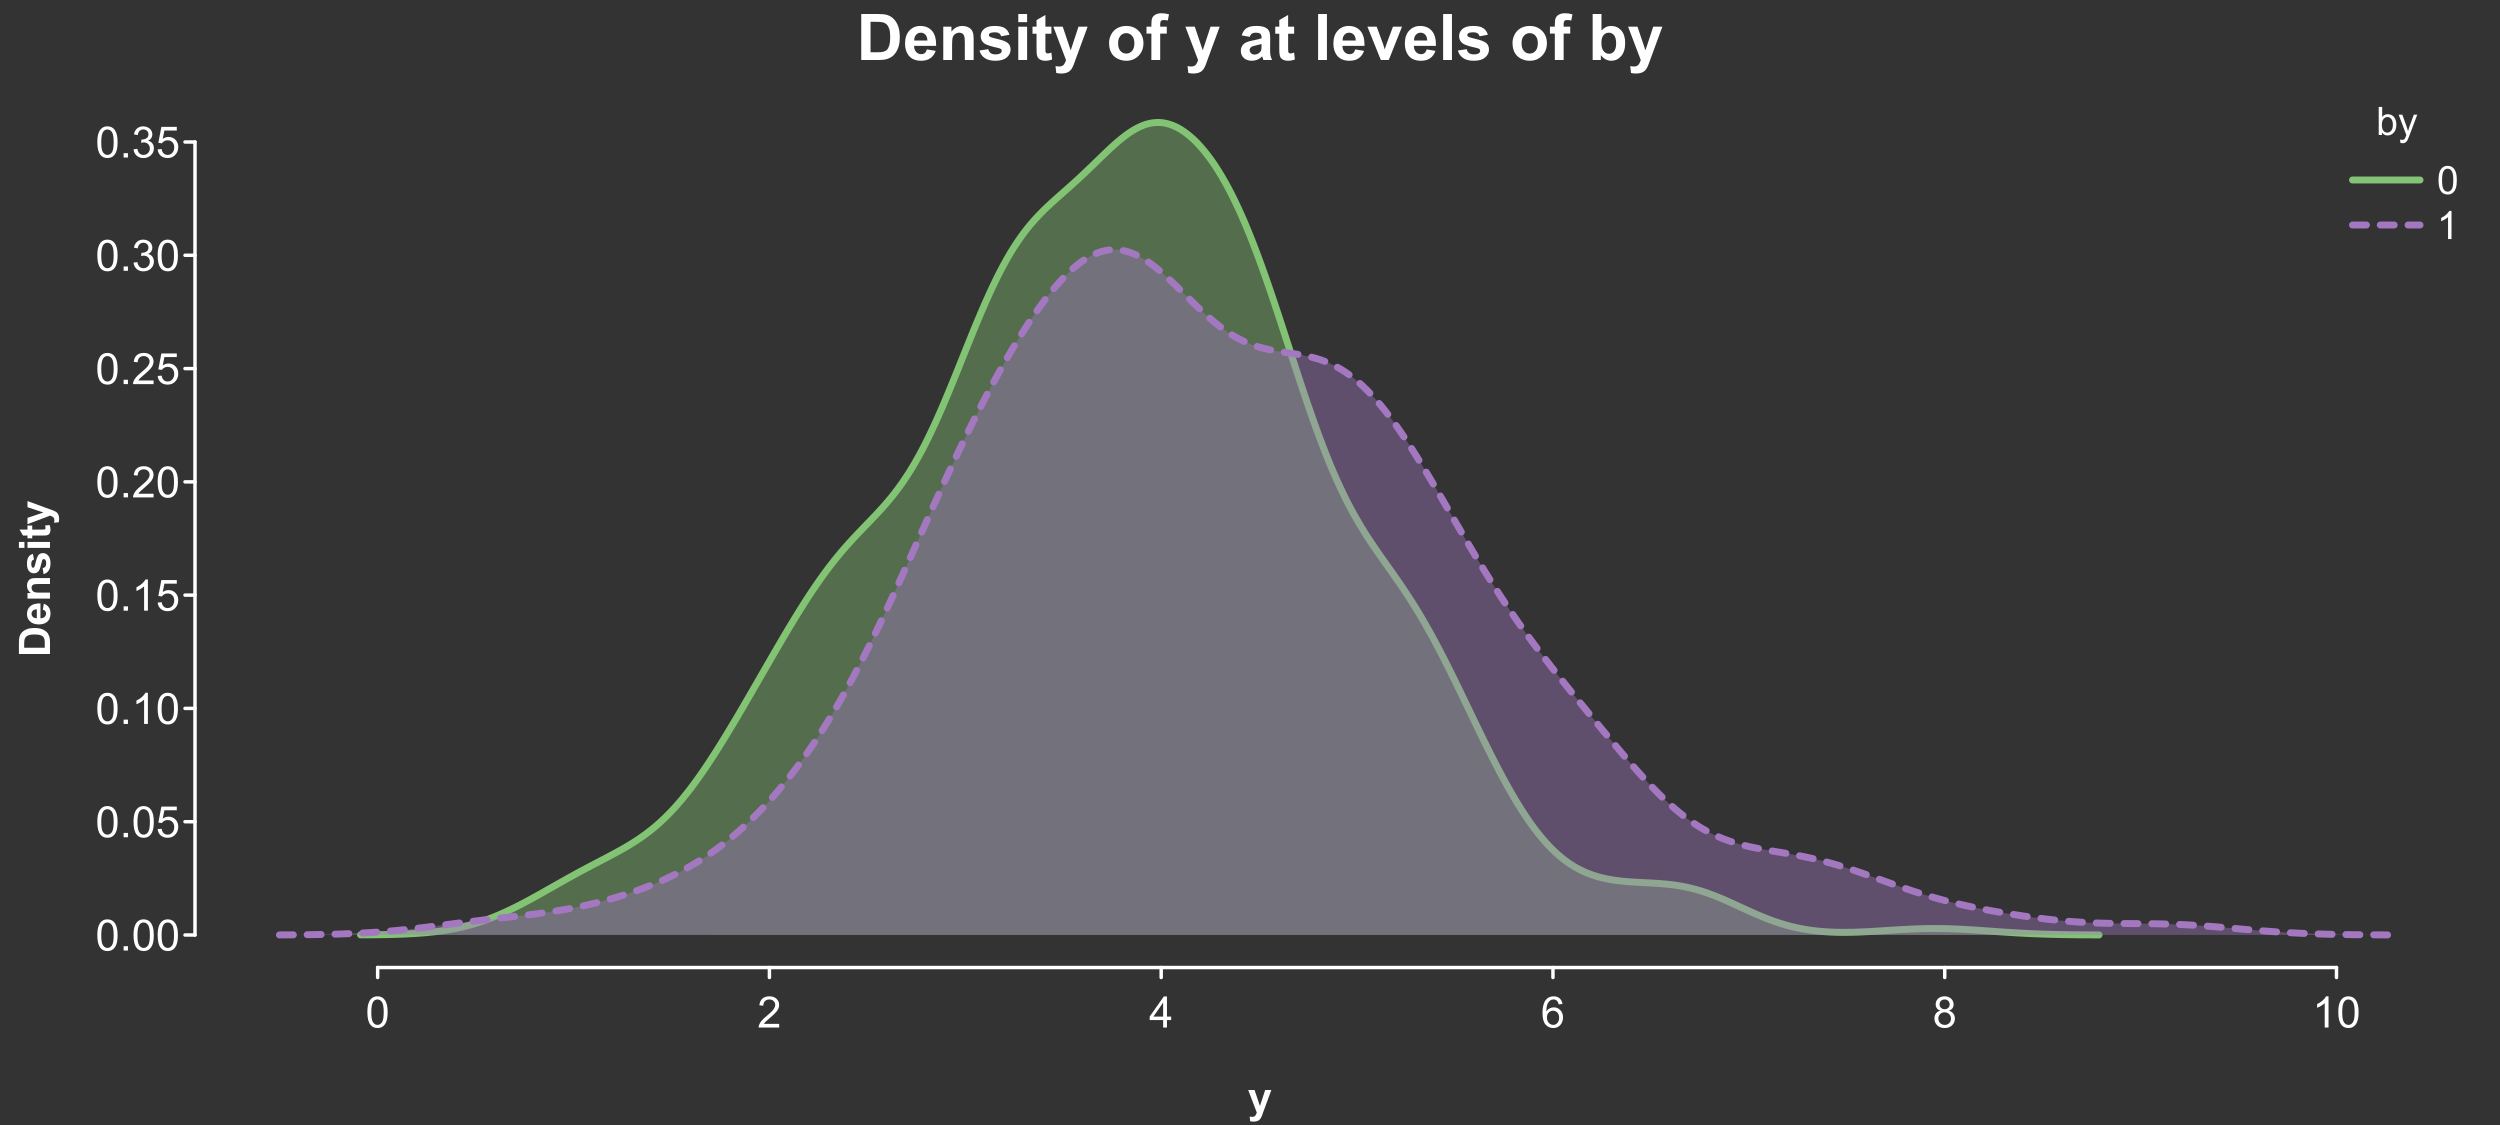 <?xml version="1.0" encoding="UTF-8"?>
<svg xmlns="http://www.w3.org/2000/svg" xmlns:xlink="http://www.w3.org/1999/xlink" width="720pt" height="324pt" viewBox="0 0 720 324" version="1.1">
<rect x="0" y="0" width="720" height="324" fill="#333333" stroke="none"/>
<defs>
<g>
<symbol overflow="visible" id="glyph0-0">
<path style="stroke:none;" d="M 1.562 0 L 1.562 -7.812 L 7.812 -7.812 L 7.812 0 Z M 1.758 -0.195 L 7.617 -0.195 L 7.617 -7.617 L 1.758 -7.617 Z M 1.758 -0.195 "/>
</symbol>
<symbol overflow="visible" id="glyph0-1">
<path style="stroke:none;" d="M 0.52 -4.414 C 0.516 -5.469 0.625 -6.32 0.844 -6.965 C 1.062 -7.609 1.387 -8.105 1.816 -8.457 C 2.246 -8.805 2.785 -8.98 3.438 -8.984 C 3.914 -8.98 4.336 -8.887 4.699 -8.695 C 5.059 -8.5 5.355 -8.219 5.594 -7.859 C 5.828 -7.492 6.016 -7.051 6.152 -6.527 C 6.285 -6.004 6.352 -5.297 6.355 -4.414 C 6.352 -3.359 6.242 -2.512 6.031 -1.871 C 5.812 -1.223 5.492 -0.727 5.062 -0.375 C 4.633 -0.023 4.09 0.152 3.438 0.152 C 2.57 0.152 1.891 -0.156 1.402 -0.773 C 0.809 -1.516 0.516 -2.727 0.52 -4.414 Z M 1.648 -4.414 C 1.645 -2.941 1.816 -1.965 2.164 -1.48 C 2.504 -0.992 2.93 -0.75 3.438 -0.75 C 3.938 -0.75 4.359 -0.992 4.707 -1.48 C 5.051 -1.969 5.227 -2.945 5.227 -4.414 C 5.227 -5.883 5.051 -6.863 4.707 -7.348 C 4.359 -7.832 3.934 -8.074 3.426 -8.074 C 2.918 -8.074 2.516 -7.859 2.215 -7.434 C 1.836 -6.887 1.645 -5.879 1.648 -4.414 Z M 1.648 -4.414 "/>
</symbol>
<symbol overflow="visible" id="glyph0-2">
<path style="stroke:none;" d="M 6.293 -1.055 L 6.293 0 L 0.379 0 C 0.367 -0.266 0.41 -0.52 0.508 -0.762 C 0.656 -1.164 0.898 -1.559 1.23 -1.953 C 1.559 -2.34 2.035 -2.793 2.668 -3.309 C 3.637 -4.102 4.293 -4.734 4.637 -5.203 C 4.977 -5.668 5.148 -6.105 5.152 -6.523 C 5.148 -6.957 4.992 -7.324 4.684 -7.625 C 4.371 -7.922 3.969 -8.074 3.469 -8.074 C 2.938 -8.074 2.512 -7.914 2.195 -7.598 C 1.879 -7.277 1.719 -6.84 1.715 -6.281 L 0.586 -6.398 C 0.664 -7.238 0.953 -7.879 1.457 -8.32 C 1.961 -8.762 2.641 -8.98 3.492 -8.984 C 4.348 -8.98 5.023 -8.742 5.527 -8.27 C 6.027 -7.789 6.281 -7.199 6.281 -6.5 C 6.281 -6.141 6.207 -5.789 6.059 -5.445 C 5.91 -5.094 5.664 -4.73 5.328 -4.352 C 4.984 -3.965 4.422 -3.441 3.637 -2.777 C 2.977 -2.223 2.555 -1.844 2.367 -1.648 C 2.18 -1.449 2.023 -1.254 1.906 -1.055 Z M 6.293 -1.055 "/>
</symbol>
<symbol overflow="visible" id="glyph0-3">
<path style="stroke:none;" d="M 4.039 0 L 4.039 -2.141 L 0.16 -2.141 L 0.16 -3.148 L 4.242 -8.949 L 5.141 -8.949 L 5.141 -3.148 L 6.348 -3.148 L 6.348 -2.141 L 5.141 -2.141 L 5.141 0 Z M 4.039 -3.148 L 4.039 -7.184 L 1.238 -3.148 Z M 4.039 -3.148 "/>
</symbol>
<symbol overflow="visible" id="glyph0-4">
<path style="stroke:none;" d="M 6.219 -6.758 L 5.125 -6.672 C 5.027 -7.098 4.891 -7.41 4.711 -7.609 C 4.414 -7.922 4.047 -8.078 3.613 -8.082 C 3.262 -8.078 2.953 -7.98 2.691 -7.789 C 2.34 -7.531 2.066 -7.164 1.871 -6.684 C 1.668 -6.195 1.566 -5.504 1.562 -4.613 C 1.824 -5.012 2.148 -5.312 2.531 -5.512 C 2.914 -5.703 3.312 -5.801 3.734 -5.805 C 4.465 -5.801 5.09 -5.531 5.605 -4.996 C 6.117 -4.453 6.375 -3.758 6.379 -2.906 C 6.375 -2.344 6.254 -1.82 6.016 -1.34 C 5.77 -0.855 5.438 -0.484 5.016 -0.23 C 4.594 0.027 4.113 0.152 3.578 0.152 C 2.66 0.152 1.914 -0.184 1.336 -0.855 C 0.758 -1.527 0.469 -2.637 0.469 -4.188 C 0.469 -5.914 0.789 -7.172 1.43 -7.961 C 1.984 -8.641 2.734 -8.98 3.68 -8.984 C 4.383 -8.98 4.957 -8.785 5.41 -8.391 C 5.855 -7.996 6.125 -7.449 6.219 -6.758 Z M 1.734 -2.898 C 1.734 -2.52 1.812 -2.156 1.973 -1.812 C 2.133 -1.461 2.359 -1.199 2.648 -1.02 C 2.938 -0.84 3.238 -0.75 3.559 -0.75 C 4.02 -0.75 4.418 -0.938 4.754 -1.312 C 5.082 -1.688 5.25 -2.195 5.254 -2.84 C 5.25 -3.453 5.086 -3.941 4.758 -4.301 C 4.43 -4.656 4.016 -4.832 3.516 -4.836 C 3.016 -4.832 2.594 -4.656 2.25 -4.301 C 1.906 -3.941 1.734 -3.473 1.734 -2.898 Z M 1.734 -2.898 "/>
</symbol>
<symbol overflow="visible" id="glyph0-5">
<path style="stroke:none;" d="M 2.211 -4.852 C 1.75 -5.016 1.414 -5.254 1.195 -5.566 C 0.977 -5.875 0.867 -6.242 0.867 -6.676 C 0.867 -7.324 1.098 -7.871 1.566 -8.316 C 2.031 -8.758 2.656 -8.98 3.438 -8.984 C 4.215 -8.98 4.844 -8.754 5.32 -8.305 C 5.797 -7.848 6.035 -7.297 6.035 -6.648 C 6.035 -6.23 5.926 -5.867 5.707 -5.562 C 5.488 -5.25 5.156 -5.016 4.719 -4.852 C 5.266 -4.672 5.684 -4.383 5.973 -3.984 C 6.254 -3.586 6.398 -3.109 6.402 -2.559 C 6.398 -1.789 6.129 -1.145 5.59 -0.629 C 5.047 -0.105 4.332 0.152 3.453 0.152 C 2.566 0.152 1.855 -0.105 1.316 -0.629 C 0.773 -1.148 0.504 -1.801 0.508 -2.586 C 0.504 -3.164 0.652 -3.652 0.949 -4.051 C 1.242 -4.441 1.66 -4.711 2.211 -4.852 Z M 1.988 -6.715 C 1.984 -6.289 2.121 -5.941 2.398 -5.676 C 2.668 -5.406 3.023 -5.273 3.461 -5.273 C 3.879 -5.273 4.227 -5.406 4.5 -5.672 C 4.77 -5.938 4.902 -6.262 4.906 -6.652 C 4.902 -7.051 4.766 -7.391 4.488 -7.668 C 4.207 -7.941 3.859 -8.078 3.449 -8.082 C 3.027 -8.078 2.68 -7.945 2.402 -7.676 C 2.125 -7.406 1.984 -7.086 1.988 -6.715 Z M 1.637 -2.582 C 1.633 -2.266 1.707 -1.961 1.859 -1.672 C 2.004 -1.375 2.227 -1.148 2.52 -0.992 C 2.812 -0.828 3.129 -0.75 3.469 -0.75 C 3.992 -0.75 4.422 -0.918 4.766 -1.258 C 5.105 -1.594 5.277 -2.023 5.281 -2.547 C 5.277 -3.074 5.102 -3.512 4.75 -3.855 C 4.395 -4.199 3.953 -4.371 3.43 -4.375 C 2.91 -4.371 2.484 -4.199 2.145 -3.863 C 1.805 -3.52 1.633 -3.094 1.637 -2.582 Z M 1.637 -2.582 "/>
</symbol>
<symbol overflow="visible" id="glyph0-6">
<path style="stroke:none;" d="M 4.656 0 L 3.559 0 L 3.559 -7 C 3.289 -6.746 2.941 -6.492 2.516 -6.242 C 2.086 -5.988 1.703 -5.801 1.359 -5.676 L 1.359 -6.738 C 1.973 -7.027 2.508 -7.375 2.973 -7.789 C 3.43 -8.195 3.758 -8.594 3.949 -8.984 L 4.656 -8.984 Z M 4.656 0 "/>
</symbol>
<symbol overflow="visible" id="glyph0-7">
<path style="stroke:none;" d="M 1.137 0 L 1.137 -1.25 L 2.387 -1.25 L 2.387 0 Z M 1.137 0 "/>
</symbol>
<symbol overflow="visible" id="glyph0-8">
<path style="stroke:none;" d="M 0.52 -2.344 L 1.672 -2.441 C 1.754 -1.875 1.953 -1.453 2.266 -1.172 C 2.574 -0.891 2.949 -0.75 3.395 -0.75 C 3.918 -0.75 4.367 -0.949 4.734 -1.348 C 5.102 -1.746 5.285 -2.273 5.285 -2.938 C 5.285 -3.559 5.109 -4.055 4.758 -4.418 C 4.406 -4.777 3.945 -4.957 3.375 -4.961 C 3.02 -4.957 2.699 -4.875 2.414 -4.719 C 2.129 -4.555 1.906 -4.348 1.746 -4.094 L 0.715 -4.23 L 1.582 -8.824 L 6.031 -8.824 L 6.031 -7.777 L 2.461 -7.777 L 1.977 -5.371 C 2.508 -5.742 3.074 -5.93 3.668 -5.934 C 4.449 -5.93 5.105 -5.66 5.645 -5.121 C 6.18 -4.578 6.449 -3.883 6.453 -3.035 C 6.449 -2.223 6.215 -1.52 5.742 -0.934 C 5.168 -0.207 4.383 0.152 3.395 0.152 C 2.574 0.152 1.91 -0.074 1.398 -0.531 C 0.883 -0.984 0.59 -1.59 0.52 -2.344 Z M 0.52 -2.344 "/>
</symbol>
<symbol overflow="visible" id="glyph0-9">
<path style="stroke:none;" d="M 0.523 -2.363 L 1.625 -2.508 C 1.746 -1.883 1.961 -1.434 2.266 -1.16 C 2.566 -0.887 2.938 -0.75 3.375 -0.75 C 3.891 -0.75 4.324 -0.926 4.684 -1.285 C 5.035 -1.641 5.215 -2.086 5.219 -2.617 C 5.215 -3.121 5.051 -3.539 4.723 -3.867 C 4.395 -4.195 3.977 -4.359 3.469 -4.359 C 3.258 -4.359 2.996 -4.316 2.691 -4.234 L 2.812 -5.199 C 2.883 -5.188 2.941 -5.184 2.992 -5.188 C 3.457 -5.184 3.879 -5.309 4.254 -5.555 C 4.629 -5.797 4.816 -6.172 4.816 -6.684 C 4.816 -7.086 4.68 -7.418 4.406 -7.684 C 4.133 -7.945 3.781 -8.078 3.352 -8.082 C 2.922 -8.078 2.562 -7.945 2.281 -7.676 C 1.992 -7.406 1.812 -7.004 1.734 -6.469 L 0.633 -6.664 C 0.766 -7.398 1.07 -7.969 1.551 -8.375 C 2.023 -8.777 2.617 -8.98 3.328 -8.984 C 3.812 -8.98 4.262 -8.875 4.676 -8.668 C 5.086 -8.457 5.398 -8.172 5.617 -7.812 C 5.832 -7.445 5.941 -7.062 5.945 -6.66 C 5.941 -6.27 5.836 -5.918 5.633 -5.602 C 5.422 -5.281 5.117 -5.027 4.711 -4.848 C 5.238 -4.723 5.648 -4.469 5.941 -4.086 C 6.234 -3.695 6.379 -3.215 6.383 -2.645 C 6.379 -1.859 6.094 -1.199 5.527 -0.656 C 4.957 -0.113 4.238 0.156 3.367 0.16 C 2.582 0.156 1.93 -0.074 1.41 -0.543 C 0.891 -1.008 0.594 -1.613 0.523 -2.363 Z M 0.523 -2.363 "/>
</symbol>
<symbol overflow="visible" id="glyph1-0">
<path style="stroke:none;" d="M 1.414 0 L 1.414 -7.062 L 7.062 -7.062 L 7.062 0 Z M 1.59 -0.176 L 6.887 -0.176 L 6.887 -6.887 L 1.59 -6.887 Z M 1.59 -0.176 "/>
</symbol>
<symbol overflow="visible" id="glyph1-1">
<path style="stroke:none;" d="M 1.66 0 L 0.738 0 L 0.738 -8.09 L 1.734 -8.09 L 1.734 -5.203 C 2.152 -5.727 2.688 -5.988 3.34 -5.992 C 3.699 -5.988 4.039 -5.914 4.359 -5.773 C 4.68 -5.625 4.945 -5.422 5.156 -5.16 C 5.363 -4.895 5.523 -4.578 5.645 -4.207 C 5.758 -3.836 5.816 -3.438 5.82 -3.02 C 5.816 -2.012 5.57 -1.234 5.074 -0.688 C 4.578 -0.141 3.98 0.129 3.289 0.133 C 2.594 0.129 2.051 -0.156 1.66 -0.734 Z M 1.648 -2.973 C 1.645 -2.27 1.742 -1.762 1.938 -1.449 C 2.246 -0.934 2.668 -0.68 3.207 -0.684 C 3.637 -0.68 4.012 -0.867 4.328 -1.25 C 4.645 -1.625 4.805 -2.188 4.805 -2.934 C 4.805 -3.695 4.652 -4.262 4.348 -4.629 C 4.043 -4.992 3.676 -5.172 3.25 -5.176 C 2.812 -5.172 2.438 -4.984 2.121 -4.609 C 1.805 -4.23 1.645 -3.684 1.648 -2.973 Z M 1.648 -2.973 "/>
</symbol>
<symbol overflow="visible" id="glyph1-2">
<path style="stroke:none;" d="M 0.699 2.258 L 0.59 1.324 C 0.805 1.383 0.996 1.41 1.16 1.414 C 1.379 1.41 1.555 1.375 1.688 1.301 C 1.82 1.227 1.93 1.121 2.016 0.992 C 2.078 0.891 2.176 0.645 2.316 0.254 C 2.332 0.195 2.363 0.117 2.406 0.012 L 0.184 -5.859 L 1.254 -5.859 L 2.473 -2.465 C 2.629 -2.031 2.77 -1.578 2.898 -1.109 C 3.008 -1.562 3.145 -2.008 3.305 -2.445 L 4.559 -5.859 L 5.551 -5.859 L 3.32 0.098 C 3.082 0.742 2.898 1.188 2.766 1.43 C 2.586 1.758 2.383 1.996 2.156 2.148 C 1.93 2.301 1.656 2.379 1.34 2.379 C 1.148 2.379 0.934 2.336 0.699 2.258 Z M 0.699 2.258 "/>
</symbol>
<symbol overflow="visible" id="glyph1-3">
<path style="stroke:none;" d="M 0.469 -3.988 C 0.469 -4.941 0.566 -5.711 0.762 -6.297 C 0.957 -6.879 1.25 -7.328 1.641 -7.645 C 2.027 -7.961 2.516 -8.121 3.105 -8.121 C 3.539 -8.121 3.918 -8.031 4.246 -7.859 C 4.57 -7.68 4.84 -7.43 5.059 -7.102 C 5.27 -6.773 5.438 -6.371 5.559 -5.898 C 5.68 -5.426 5.742 -4.789 5.742 -3.988 C 5.742 -3.039 5.645 -2.273 5.449 -1.691 C 5.254 -1.105 4.961 -0.656 4.578 -0.34 C 4.188 -0.023 3.699 0.133 3.105 0.137 C 2.324 0.133 1.711 -0.141 1.27 -0.699 C 0.734 -1.371 0.469 -2.469 0.469 -3.988 Z M 1.488 -3.988 C 1.488 -2.656 1.641 -1.773 1.953 -1.336 C 2.262 -0.898 2.648 -0.68 3.105 -0.68 C 3.559 -0.68 3.941 -0.898 4.254 -1.34 C 4.566 -1.781 4.723 -2.664 4.723 -3.988 C 4.723 -5.32 4.566 -6.207 4.254 -6.645 C 3.941 -7.082 3.555 -7.301 3.094 -7.301 C 2.637 -7.301 2.273 -7.105 2.004 -6.719 C 1.66 -6.223 1.488 -5.312 1.488 -3.988 Z M 1.488 -3.988 "/>
</symbol>
<symbol overflow="visible" id="glyph1-4">
<path style="stroke:none;" d="M 4.211 0 L 3.215 0 L 3.215 -6.328 C 2.977 -6.102 2.664 -5.871 2.277 -5.645 C 1.887 -5.41 1.539 -5.242 1.23 -5.133 L 1.23 -6.09 C 1.785 -6.348 2.27 -6.664 2.688 -7.039 C 3.102 -7.406 3.395 -7.77 3.57 -8.121 L 4.211 -8.121 Z M 4.211 0 "/>
</symbol>
<symbol overflow="visible" id="glyph2-0">
<path style="stroke:none;" d="M 2.312 0 L 2.312 -11.562 L 11.562 -11.562 L 11.562 0 Z M 2.602 -0.289 L 11.273 -0.289 L 11.273 -11.273 L 2.602 -11.273 Z M 2.602 -0.289 "/>
</symbol>
<symbol overflow="visible" id="glyph2-1">
<path style="stroke:none;" d="M 1.336 -13.242 L 6.223 -13.242 C 7.324 -13.242 8.164 -13.156 8.742 -12.988 C 9.52 -12.758 10.184 -12.352 10.738 -11.77 C 11.289 -11.184 11.711 -10.469 12.004 -9.625 C 12.289 -8.777 12.434 -7.734 12.438 -6.496 C 12.434 -5.402 12.297 -4.461 12.031 -3.676 C 11.695 -2.707 11.223 -1.93 10.613 -1.336 C 10.145 -0.883 9.52 -0.531 8.734 -0.281 C 8.145 -0.094 7.355 0 6.367 0 L 1.336 0 Z M 4.012 -11.004 L 4.012 -2.23 L 6.008 -2.23 C 6.75 -2.227 7.289 -2.27 7.625 -2.359 C 8.055 -2.465 8.414 -2.648 8.703 -2.906 C 8.984 -3.164 9.219 -3.59 9.402 -4.188 C 9.582 -4.777 9.672 -5.586 9.676 -6.613 C 9.672 -7.633 9.582 -8.418 9.402 -8.969 C 9.219 -9.516 8.965 -9.945 8.645 -10.254 C 8.316 -10.559 7.906 -10.766 7.406 -10.875 C 7.031 -10.961 6.297 -11.004 5.211 -11.004 Z M 4.012 -11.004 "/>
</symbol>
<symbol overflow="visible" id="glyph2-2">
<path style="stroke:none;" d="M 6.883 -3.055 L 9.414 -2.629 C 9.086 -1.699 8.57 -0.992 7.871 -0.508 C 7.168 -0.023 6.293 0.215 5.238 0.219 C 3.57 0.215 2.336 -0.328 1.535 -1.418 C 0.902 -2.289 0.586 -3.391 0.586 -4.723 C 0.586 -6.312 1 -7.555 1.832 -8.457 C 2.664 -9.355 3.715 -9.809 4.984 -9.809 C 6.41 -9.809 7.535 -9.336 8.363 -8.395 C 9.184 -7.453 9.578 -6.012 9.547 -4.066 L 3.188 -4.066 C 3.203 -3.312 3.406 -2.727 3.801 -2.309 C 4.191 -1.887 4.68 -1.676 5.266 -1.68 C 5.66 -1.676 5.996 -1.785 6.27 -2.004 C 6.539 -2.223 6.742 -2.57 6.883 -3.055 Z M 7.027 -5.617 C 7.004 -6.348 6.816 -6.906 6.457 -7.293 C 6.098 -7.672 5.656 -7.863 5.141 -7.867 C 4.582 -7.863 4.125 -7.66 3.766 -7.262 C 3.402 -6.855 3.227 -6.309 3.234 -5.617 Z M 7.027 -5.617 "/>
</symbol>
<symbol overflow="visible" id="glyph2-3">
<path style="stroke:none;" d="M 10.055 0 L 7.516 0 L 7.516 -4.895 C 7.512 -5.926 7.457 -6.598 7.352 -6.906 C 7.242 -7.207 7.066 -7.441 6.824 -7.613 C 6.578 -7.777 6.285 -7.863 5.945 -7.867 C 5.504 -7.863 5.109 -7.742 4.762 -7.504 C 4.41 -7.262 4.172 -6.941 4.043 -6.547 C 3.91 -6.148 3.844 -5.414 3.848 -4.344 L 3.848 0 L 1.309 0 L 1.309 -9.594 L 3.668 -9.594 L 3.668 -8.184 C 4.504 -9.266 5.555 -9.809 6.828 -9.809 C 7.383 -9.809 7.895 -9.707 8.363 -9.504 C 8.824 -9.301 9.176 -9.043 9.414 -8.734 C 9.652 -8.418 9.82 -8.062 9.914 -7.668 C 10.008 -7.27 10.055 -6.699 10.055 -5.961 Z M 10.055 0 "/>
</symbol>
<symbol overflow="visible" id="glyph2-4">
<path style="stroke:none;" d="M 0.434 -2.738 L 2.98 -3.125 C 3.086 -2.625 3.305 -2.25 3.641 -2 C 3.969 -1.742 4.434 -1.617 5.031 -1.617 C 5.684 -1.617 6.176 -1.734 6.512 -1.977 C 6.73 -2.141 6.844 -2.367 6.848 -2.656 C 6.844 -2.844 6.785 -3.004 6.668 -3.133 C 6.539 -3.254 6.254 -3.367 5.816 -3.469 C 3.766 -3.918 2.469 -4.328 1.926 -4.707 C 1.164 -5.223 0.785 -5.945 0.785 -6.867 C 0.785 -7.695 1.113 -8.391 1.77 -8.961 C 2.426 -9.523 3.441 -9.809 4.824 -9.809 C 6.133 -9.809 7.109 -9.594 7.75 -9.168 C 8.387 -8.738 8.828 -8.105 9.07 -7.273 L 6.676 -6.828 C 6.57 -7.199 6.379 -7.488 6.094 -7.688 C 5.805 -7.883 5.395 -7.98 4.867 -7.984 C 4.199 -7.98 3.723 -7.887 3.434 -7.707 C 3.238 -7.57 3.141 -7.398 3.145 -7.191 C 3.141 -7.004 3.227 -6.852 3.398 -6.73 C 3.625 -6.559 4.414 -6.32 5.766 -6.016 C 7.117 -5.707 8.062 -5.332 8.602 -4.887 C 9.129 -4.434 9.391 -3.805 9.395 -3 C 9.391 -2.117 9.023 -1.359 8.293 -0.73 C 7.555 -0.098 6.469 0.215 5.031 0.219 C 3.723 0.215 2.688 -0.047 1.926 -0.578 C 1.164 -1.105 0.668 -1.824 0.434 -2.738 Z M 0.434 -2.738 "/>
</symbol>
<symbol overflow="visible" id="glyph2-5">
<path style="stroke:none;" d="M 1.328 -10.895 L 1.328 -13.242 L 3.867 -13.242 L 3.867 -10.895 Z M 1.328 0 L 1.328 -9.594 L 3.867 -9.594 L 3.867 0 Z M 1.328 0 "/>
</symbol>
<symbol overflow="visible" id="glyph2-6">
<path style="stroke:none;" d="M 5.727 -9.594 L 5.727 -7.57 L 3.992 -7.57 L 3.992 -3.703 C 3.988 -2.922 4.008 -2.465 4.043 -2.336 C 4.074 -2.203 4.148 -2.094 4.27 -2.012 C 4.383 -1.926 4.523 -1.887 4.695 -1.887 C 4.93 -1.887 5.273 -1.969 5.719 -2.133 L 5.934 -0.164 C 5.344 0.09 4.676 0.215 3.93 0.219 C 3.469 0.215 3.055 0.141 2.691 -0.012 C 2.32 -0.164 2.051 -0.363 1.883 -0.609 C 1.707 -0.852 1.59 -1.18 1.527 -1.598 C 1.469 -1.891 1.441 -2.488 1.445 -3.387 L 1.445 -7.57 L 0.281 -7.57 L 0.281 -9.594 L 1.445 -9.594 L 1.445 -11.5 L 3.992 -12.98 L 3.992 -9.594 Z M 5.727 -9.594 "/>
</symbol>
<symbol overflow="visible" id="glyph2-7">
<path style="stroke:none;" d="M 0.125 -9.594 L 2.828 -9.594 L 5.121 -2.781 L 7.363 -9.594 L 9.992 -9.594 L 6.602 -0.359 L 6 1.309 C 5.773 1.863 5.559 2.293 5.359 2.59 C 5.156 2.887 4.926 3.125 4.664 3.309 C 4.402 3.492 4.078 3.637 3.699 3.738 C 3.312 3.84 2.883 3.891 2.402 3.895 C 1.914 3.891 1.434 3.84 0.965 3.738 L 0.742 1.754 C 1.137 1.828 1.496 1.867 1.816 1.871 C 2.402 1.867 2.836 1.695 3.125 1.352 C 3.406 1.004 3.625 0.562 3.777 0.027 Z M 0.125 -9.594 "/>
</symbol>
<symbol overflow="visible" id="glyph2-8">
<path style="stroke:none;" d=""/>
</symbol>
<symbol overflow="visible" id="glyph2-9">
<path style="stroke:none;" d="M 0.742 -4.934 C 0.738 -5.773 0.945 -6.586 1.363 -7.379 C 1.777 -8.164 2.367 -8.766 3.129 -9.184 C 3.891 -9.598 4.742 -9.809 5.684 -9.809 C 7.133 -9.809 8.32 -9.336 9.25 -8.395 C 10.176 -7.453 10.641 -6.262 10.641 -4.824 C 10.641 -3.371 10.172 -2.168 9.234 -1.215 C 8.297 -0.258 7.117 0.215 5.699 0.219 C 4.82 0.215 3.98 0.02 3.184 -0.379 C 2.383 -0.773 1.777 -1.355 1.363 -2.125 C 0.945 -2.891 0.738 -3.828 0.742 -4.934 Z M 3.344 -4.797 C 3.34 -3.844 3.566 -3.113 4.02 -2.609 C 4.469 -2.102 5.023 -1.852 5.691 -1.852 C 6.348 -1.852 6.902 -2.102 7.355 -2.609 C 7.801 -3.113 8.027 -3.852 8.031 -4.816 C 8.027 -5.754 7.801 -6.473 7.355 -6.98 C 6.902 -7.484 6.348 -7.738 5.691 -7.742 C 5.023 -7.738 4.469 -7.484 4.02 -6.98 C 3.566 -6.473 3.34 -5.746 3.344 -4.797 Z M 3.344 -4.797 "/>
</symbol>
<symbol overflow="visible" id="glyph2-10">
<path style="stroke:none;" d="M 0.219 -9.594 L 1.625 -9.594 L 1.625 -10.316 C 1.621 -11.121 1.707 -11.723 1.883 -12.121 C 2.051 -12.516 2.367 -12.84 2.832 -13.094 C 3.289 -13.34 3.871 -13.465 4.578 -13.469 C 5.297 -13.465 6.008 -13.355 6.703 -13.145 L 6.359 -11.371 C 5.953 -11.465 5.566 -11.512 5.195 -11.516 C 4.824 -11.512 4.559 -11.426 4.402 -11.258 C 4.238 -11.086 4.16 -10.758 4.164 -10.27 L 4.164 -9.594 L 6.062 -9.594 L 6.062 -7.598 L 4.164 -7.598 L 4.164 0 L 1.625 0 L 1.625 -7.598 L 0.219 -7.598 Z M 0.219 -9.594 "/>
</symbol>
<symbol overflow="visible" id="glyph2-11">
<path style="stroke:none;" d="M 3.227 -6.668 L 0.922 -7.082 C 1.176 -8.008 1.621 -8.695 2.258 -9.141 C 2.887 -9.586 3.828 -9.809 5.078 -9.809 C 6.207 -9.809 7.051 -9.672 7.605 -9.406 C 8.16 -9.137 8.547 -8.797 8.773 -8.387 C 8.996 -7.973 9.109 -7.219 9.113 -6.117 L 9.086 -3.152 C 9.082 -2.309 9.121 -1.684 9.207 -1.285 C 9.285 -0.883 9.438 -0.457 9.664 0 L 7.156 0 C 7.086 -0.168 7.004 -0.418 6.91 -0.75 C 6.863 -0.898 6.836 -0.996 6.82 -1.047 C 6.383 -0.621 5.918 -0.305 5.426 -0.098 C 4.934 0.113 4.406 0.215 3.848 0.219 C 2.859 0.215 2.082 -0.051 1.512 -0.586 C 0.941 -1.121 0.656 -1.797 0.66 -2.621 C 0.656 -3.16 0.785 -3.645 1.047 -4.07 C 1.305 -4.492 1.668 -4.816 2.137 -5.043 C 2.602 -5.266 3.273 -5.465 4.156 -5.637 C 5.336 -5.859 6.16 -6.066 6.621 -6.262 L 6.621 -6.512 C 6.621 -6.996 6.5 -7.344 6.258 -7.555 C 6.016 -7.758 5.559 -7.863 4.895 -7.867 C 4.441 -7.863 4.09 -7.773 3.84 -7.602 C 3.582 -7.422 3.379 -7.113 3.227 -6.668 Z M 6.621 -4.605 C 6.293 -4.496 5.777 -4.367 5.074 -4.219 C 4.371 -4.066 3.91 -3.918 3.695 -3.777 C 3.363 -3.539 3.199 -3.242 3.199 -2.883 C 3.199 -2.523 3.328 -2.215 3.594 -1.957 C 3.855 -1.699 4.195 -1.57 4.605 -1.57 C 5.062 -1.57 5.5 -1.719 5.918 -2.023 C 6.223 -2.25 6.422 -2.531 6.523 -2.863 C 6.586 -3.078 6.621 -3.492 6.621 -4.102 Z M 6.621 -4.605 "/>
</symbol>
<symbol overflow="visible" id="glyph2-12">
<path style="stroke:none;" d="M 1.328 0 L 1.328 -13.242 L 3.867 -13.242 L 3.867 0 Z M 1.328 0 "/>
</symbol>
<symbol overflow="visible" id="glyph2-13">
<path style="stroke:none;" d="M 3.965 0 L 0.098 -9.594 L 2.766 -9.594 L 4.57 -4.695 L 5.094 -3.062 C 5.227 -3.477 5.316 -3.75 5.355 -3.883 C 5.441 -4.152 5.531 -4.422 5.629 -4.695 L 7.453 -9.594 L 10.062 -9.594 L 6.25 0 Z M 3.965 0 "/>
</symbol>
<symbol overflow="visible" id="glyph2-14">
<path style="stroke:none;" d="M 1.219 0 L 1.219 -13.242 L 3.758 -13.242 L 3.758 -8.473 C 4.539 -9.363 5.469 -9.809 6.539 -9.809 C 7.707 -9.809 8.672 -9.383 9.438 -8.539 C 10.199 -7.691 10.582 -6.477 10.586 -4.895 C 10.582 -3.254 10.191 -1.992 9.414 -1.109 C 8.633 -0.223 7.688 0.215 6.578 0.219 C 6.027 0.215 5.484 0.082 4.953 -0.191 C 4.418 -0.465 3.961 -0.871 3.578 -1.41 L 3.578 0 Z M 3.738 -5.004 C 3.738 -4.012 3.895 -3.277 4.211 -2.801 C 4.645 -2.125 5.227 -1.785 5.961 -1.789 C 6.516 -1.785 6.992 -2.027 7.391 -2.508 C 7.781 -2.984 7.98 -3.738 7.984 -4.77 C 7.98 -5.863 7.781 -6.652 7.387 -7.141 C 6.988 -7.621 6.48 -7.863 5.863 -7.867 C 5.25 -7.863 4.742 -7.625 4.344 -7.156 C 3.938 -6.68 3.738 -5.965 3.738 -5.004 Z M 3.738 -5.004 "/>
</symbol>
<symbol overflow="visible" id="glyph3-0">
<path style="stroke:none;" d="M 0 -1.562 L -7.812 -1.562 L -7.812 -7.812 L 0 -7.812 Z M -0.195 -1.758 L -0.195 -7.617 L -7.617 -7.617 L -7.617 -1.758 Z M -0.195 -1.758 "/>
</symbol>
<symbol overflow="visible" id="glyph3-1">
<path style="stroke:none;" d="M -8.949 -0.902 L -8.949 -4.207 C -8.945 -4.949 -8.891 -5.516 -8.777 -5.91 C -8.621 -6.43 -8.344 -6.879 -7.953 -7.258 C -7.555 -7.629 -7.07 -7.914 -6.5 -8.113 C -5.926 -8.305 -5.223 -8.402 -4.387 -8.406 C -3.648 -8.402 -3.016 -8.309 -2.484 -8.129 C -1.832 -7.902 -1.305 -7.586 -0.902 -7.172 C -0.598 -6.859 -0.359 -6.434 -0.188 -5.902 C -0.062 -5.5 0 -4.969 0 -4.305 L 0 -0.902 Z M -7.434 -2.711 L -1.508 -2.711 L -1.508 -4.059 C -1.504 -4.562 -1.535 -4.926 -1.594 -5.152 C -1.664 -5.441 -1.785 -5.684 -1.965 -5.879 C -2.137 -6.07 -2.426 -6.23 -2.828 -6.352 C -3.227 -6.473 -3.773 -6.531 -4.469 -6.535 C -5.156 -6.531 -5.688 -6.473 -6.059 -6.352 C -6.43 -6.23 -6.719 -6.059 -6.926 -5.84 C -7.133 -5.617 -7.273 -5.34 -7.348 -5.004 C -7.402 -4.75 -7.43 -4.254 -7.434 -3.523 Z M -7.434 -2.711 "/>
</symbol>
<symbol overflow="visible" id="glyph3-2">
<path style="stroke:none;" d="M -2.062 -4.652 L -1.777 -6.359 C -1.145 -6.137 -0.668 -5.793 -0.344 -5.32 C -0.016 -4.844 0.145 -4.25 0.148 -3.539 C 0.145 -2.41 -0.219 -1.574 -0.957 -1.039 C -1.543 -0.609 -2.289 -0.398 -3.191 -0.398 C -4.266 -0.398 -5.105 -0.676 -5.715 -1.238 C -6.32 -1.797 -6.625 -2.508 -6.629 -3.371 C -6.625 -4.332 -6.309 -5.094 -5.672 -5.652 C -5.035 -6.207 -4.059 -6.473 -2.746 -6.453 L -2.746 -2.156 C -2.234 -2.164 -1.84 -2.301 -1.559 -2.566 C -1.277 -2.832 -1.137 -3.16 -1.137 -3.559 C -1.137 -3.824 -1.207 -4.051 -1.355 -4.234 C -1.496 -4.418 -1.734 -4.559 -2.062 -4.652 Z M -3.797 -4.75 C -4.289 -4.734 -4.664 -4.605 -4.926 -4.363 C -5.184 -4.117 -5.312 -3.82 -5.316 -3.473 C -5.312 -3.094 -5.176 -2.785 -4.906 -2.547 C -4.633 -2.301 -4.266 -2.18 -3.797 -2.184 Z M -3.797 -4.75 "/>
</symbol>
<symbol overflow="visible" id="glyph3-3">
<path style="stroke:none;" d="M 0 -6.793 L 0 -5.078 L -3.309 -5.078 C -4.008 -5.074 -4.461 -5.039 -4.664 -4.969 C -4.867 -4.895 -5.027 -4.773 -5.145 -4.609 C -5.258 -4.441 -5.312 -4.242 -5.316 -4.016 C -5.312 -3.715 -5.23 -3.449 -5.07 -3.215 C -4.906 -2.977 -4.691 -2.816 -4.426 -2.73 C -4.152 -2.645 -3.656 -2.602 -2.938 -2.602 L 0 -2.602 L 0 -0.887 L -6.48 -0.887 L -6.48 -2.477 L -5.531 -2.477 C -6.262 -3.043 -6.625 -3.754 -6.629 -4.613 C -6.625 -4.988 -6.559 -5.336 -6.422 -5.652 C -6.285 -5.961 -6.109 -6.199 -5.902 -6.363 C -5.688 -6.523 -5.449 -6.633 -5.18 -6.699 C -4.91 -6.758 -4.523 -6.789 -4.027 -6.793 Z M 0 -6.793 "/>
</symbol>
<symbol overflow="visible" id="glyph3-4">
<path style="stroke:none;" d="M -1.848 -0.293 L -2.113 -2.016 C -1.773 -2.086 -1.52 -2.234 -1.352 -2.461 C -1.176 -2.684 -1.09 -2.996 -1.094 -3.398 C -1.09 -3.844 -1.172 -4.176 -1.336 -4.402 C -1.449 -4.547 -1.602 -4.621 -1.793 -4.625 C -1.922 -4.621 -2.027 -4.582 -2.117 -4.504 C -2.195 -4.414 -2.273 -4.223 -2.344 -3.93 C -2.648 -2.543 -2.926 -1.668 -3.18 -1.301 C -3.527 -0.785 -4.016 -0.527 -4.641 -0.531 C -5.199 -0.527 -5.668 -0.75 -6.055 -1.195 C -6.434 -1.641 -6.625 -2.328 -6.629 -3.258 C -6.625 -4.145 -6.48 -4.801 -6.195 -5.234 C -5.902 -5.664 -5.477 -5.965 -4.914 -6.129 L -4.613 -4.512 C -4.863 -4.441 -5.059 -4.309 -5.191 -4.117 C -5.324 -3.922 -5.391 -3.645 -5.395 -3.289 C -5.391 -2.836 -5.328 -2.516 -5.207 -2.32 C -5.113 -2.188 -4.996 -2.121 -4.859 -2.125 C -4.734 -2.121 -4.633 -2.18 -4.547 -2.297 C -4.43 -2.449 -4.266 -2.98 -4.062 -3.895 C -3.852 -4.805 -3.598 -5.445 -3.301 -5.812 C -2.992 -6.168 -2.57 -6.344 -2.027 -6.348 C -1.434 -6.344 -0.922 -6.098 -0.492 -5.602 C -0.066 -5.105 0.145 -4.371 0.148 -3.398 C 0.145 -2.516 -0.031 -1.816 -0.391 -1.301 C -0.746 -0.785 -1.23 -0.449 -1.848 -0.293 Z M -1.848 -0.293 "/>
</symbol>
<symbol overflow="visible" id="glyph3-5">
<path style="stroke:none;" d="M -7.359 -0.898 L -8.949 -0.898 L -8.949 -2.613 L -7.359 -2.613 Z M 0 -0.898 L -6.48 -0.898 L -6.48 -2.613 L 0 -2.613 Z M 0 -0.898 "/>
</symbol>
<symbol overflow="visible" id="glyph3-6">
<path style="stroke:none;" d="M -6.48 -3.871 L -5.113 -3.871 L -5.113 -2.699 L -2.504 -2.699 C -1.969 -2.695 -1.66 -2.707 -1.574 -2.73 C -1.484 -2.754 -1.414 -2.805 -1.359 -2.883 C -1.305 -2.961 -1.277 -3.055 -1.277 -3.172 C -1.277 -3.328 -1.332 -3.559 -1.441 -3.863 L -0.109 -4.012 C 0.062 -3.609 0.145 -3.156 0.148 -2.656 C 0.145 -2.344 0.098 -2.066 -0.008 -1.816 C -0.109 -1.566 -0.246 -1.383 -0.41 -1.27 C -0.574 -1.152 -0.797 -1.074 -1.082 -1.031 C -1.277 -0.992 -1.68 -0.973 -2.289 -0.977 L -5.113 -0.977 L -5.113 -0.188 L -6.48 -0.188 L -6.48 -0.977 L -7.77 -0.977 L -8.77 -2.699 L -6.48 -2.699 Z M -6.48 -3.871 "/>
</symbol>
<symbol overflow="visible" id="glyph3-7">
<path style="stroke:none;" d="M -6.48 -0.086 L -6.48 -1.91 L -1.879 -3.461 L -6.48 -4.973 L -6.48 -6.75 L -0.242 -4.461 L 0.887 -4.055 C 1.262 -3.902 1.551 -3.758 1.75 -3.621 C 1.949 -3.484 2.109 -3.328 2.234 -3.152 C 2.355 -2.973 2.453 -2.754 2.523 -2.5 C 2.59 -2.238 2.625 -1.945 2.629 -1.625 C 2.625 -1.289 2.59 -0.965 2.527 -0.652 L 1.184 -0.5 C 1.234 -0.766 1.258 -1.008 1.262 -1.227 C 1.258 -1.621 1.141 -1.918 0.91 -2.109 C 0.676 -2.301 0.379 -2.445 0.02 -2.551 Z M -6.48 -0.086 "/>
</symbol>
<symbol overflow="visible" id="glyph4-0">
<path style="stroke:none;" d="M 1.562 0 L 1.562 -7.812 L 7.812 -7.812 L 7.812 0 Z M 1.758 -0.195 L 7.617 -0.195 L 7.617 -7.617 L 1.758 -7.617 Z M 1.758 -0.195 "/>
</symbol>
<symbol overflow="visible" id="glyph4-1">
<path style="stroke:none;" d="M 0.086 -6.48 L 1.91 -6.48 L 3.461 -1.879 L 4.973 -6.48 L 6.75 -6.48 L 4.461 -0.242 L 4.055 0.887 C 3.902 1.262 3.758 1.551 3.621 1.75 C 3.484 1.949 3.328 2.109 3.152 2.234 C 2.973 2.355 2.754 2.453 2.5 2.523 C 2.238 2.59 1.945 2.625 1.625 2.629 C 1.289 2.625 0.965 2.59 0.652 2.527 L 0.5 1.184 C 0.766 1.234 1.008 1.258 1.227 1.262 C 1.621 1.258 1.918 1.141 2.109 0.91 C 2.301 0.676 2.445 0.379 2.551 0.02 Z M 0.086 -6.48 "/>
</symbol>
</g>
</defs>
<g id="surface6">
<path style=" stroke:none;fill-rule:nonzero;fill:rgb(50.98%,76.863%,45.098%);fill-opacity:0.4;" d="M 103.84 269.25 L 104.82 269.246 L 106.781 269.23 L 108.742 269.207 L 109.719 269.191 L 110.699 269.176 L 111.68 269.156 L 112.66 269.133 L 114.621 269.078 L 115.598 269.043 L 116.578 269.004 L 117.559 268.957 L 118.539 268.906 L 119.52 268.848 L 120.5 268.785 L 121.477 268.711 L 122.457 268.629 L 123.438 268.539 L 124.418 268.438 L 125.398 268.328 L 126.379 268.203 L 127.355 268.066 L 128.336 267.914 L 129.316 267.754 L 130.297 267.578 L 131.277 267.383 L 132.258 267.176 L 133.234 266.949 L 134.215 266.711 L 135.195 266.453 L 136.176 266.176 L 137.156 265.883 L 138.137 265.574 L 139.113 265.246 L 140.094 264.898 L 141.074 264.535 L 142.055 264.152 L 143.035 263.754 L 144.016 263.34 L 144.992 262.91 L 145.973 262.461 L 146.953 261.996 L 147.934 261.523 L 148.914 261.035 L 149.895 260.535 L 150.871 260.023 L 151.852 259.5 L 152.832 258.973 L 153.812 258.434 L 154.793 257.891 L 155.773 257.344 L 156.75 256.793 L 158.711 255.684 L 159.691 255.125 L 160.672 254.57 L 161.648 254.02 L 162.629 253.469 L 163.609 252.922 L 164.59 252.379 L 165.57 251.84 L 166.551 251.305 L 167.527 250.777 L 168.508 250.254 L 169.488 249.734 L 171.449 248.703 L 172.43 248.191 L 173.406 247.68 L 174.387 247.168 L 175.367 246.652 L 176.348 246.129 L 177.328 245.602 L 178.309 245.062 L 179.285 244.516 L 180.266 243.949 L 181.246 243.363 L 182.227 242.762 L 183.207 242.137 L 184.188 241.484 L 185.164 240.797 L 186.145 240.082 L 187.125 239.336 L 188.105 238.555 L 189.086 237.73 L 190.066 236.859 L 191.043 235.953 L 192.023 235.004 L 193.004 234.012 L 193.984 232.973 L 194.965 231.883 L 195.945 230.75 L 196.922 229.574 L 197.902 228.359 L 198.883 227.098 L 199.863 225.789 L 200.844 224.445 L 201.824 223.062 L 202.801 221.648 L 203.781 220.195 L 204.762 218.707 L 205.742 217.191 L 206.723 215.652 L 207.703 214.09 L 208.68 212.5 L 209.66 210.891 L 210.641 209.266 L 211.621 207.625 L 212.602 205.973 L 213.582 204.305 L 214.559 202.625 L 215.539 200.941 L 216.52 199.25 L 217.5 197.555 L 218.48 195.855 L 219.457 194.156 L 220.438 192.457 L 222.398 189.066 L 223.379 187.379 L 224.359 185.699 L 225.336 184.031 L 226.316 182.375 L 227.297 180.73 L 228.277 179.105 L 229.258 177.5 L 230.238 175.914 L 231.215 174.352 L 232.195 172.812 L 233.176 171.312 L 234.156 169.84 L 235.137 168.398 L 236.117 166.992 L 237.094 165.617 L 238.074 164.285 L 239.055 162.996 L 240.035 161.738 L 241.016 160.516 L 241.996 159.328 L 242.973 158.18 L 243.953 157.066 L 244.934 155.977 L 245.914 154.91 L 246.895 153.863 L 247.875 152.84 L 248.852 151.82 L 250.812 149.789 L 251.793 148.766 L 252.773 147.723 L 253.754 146.656 L 254.73 145.559 L 255.711 144.426 L 256.691 143.254 L 257.672 142.016 L 258.652 140.723 L 259.633 139.367 L 260.609 137.949 L 261.59 136.461 L 262.57 134.883 L 263.551 133.227 L 264.531 131.496 L 265.512 129.688 L 266.488 127.805 L 267.469 125.824 L 268.449 123.773 L 269.43 121.656 L 270.41 119.473 L 271.391 117.234 L 272.367 114.93 L 273.348 112.582 L 274.328 110.199 L 275.309 107.789 L 276.289 105.355 L 277.266 102.914 L 278.246 100.477 L 279.227 98.047 L 280.207 95.637 L 281.188 93.254 L 282.168 90.922 L 283.145 88.637 L 284.125 86.402 L 285.105 84.23 L 286.086 82.129 L 287.066 80.117 L 288.047 78.184 L 289.023 76.332 L 290.004 74.559 L 290.984 72.871 L 291.965 71.289 L 292.945 69.789 L 293.926 68.367 L 294.902 67.023 L 295.883 65.754 L 296.863 64.57 L 297.844 63.445 L 298.824 62.371 L 299.805 61.348 L 300.781 60.371 L 301.762 59.438 L 302.742 58.527 L 303.723 57.637 L 304.703 56.762 L 305.684 55.895 L 306.66 55.031 L 308.621 53.289 L 309.602 52.402 L 310.582 51.508 L 311.562 50.598 L 312.539 49.676 L 313.52 48.742 L 314.5 47.801 L 315.48 46.852 L 316.461 45.898 L 317.441 44.953 L 318.418 44.012 L 319.398 43.086 L 320.379 42.18 L 321.359 41.305 L 322.34 40.465 L 323.32 39.668 L 324.297 38.91 L 325.277 38.215 L 326.258 37.586 L 327.238 37.023 L 328.219 36.531 L 329.199 36.105 L 330.176 35.766 L 331.156 35.523 L 332.137 35.359 L 333.117 35.281 L 334.098 35.281 L 335.074 35.383 L 336.055 35.582 L 337.035 35.867 L 338.016 36.234 L 338.996 36.684 L 339.977 37.23 L 340.953 37.871 L 341.934 38.598 L 342.914 39.402 L 343.895 40.285 L 344.875 41.262 L 345.855 42.336 L 346.832 43.488 L 347.812 44.727 L 348.793 46.043 L 349.773 47.461 L 350.754 48.977 L 351.734 50.578 L 352.711 52.266 L 353.691 54.043 L 354.672 55.926 L 355.652 57.91 L 356.633 59.988 L 357.613 62.152 L 358.59 64.406 L 359.57 66.762 L 360.551 69.215 L 361.531 71.746 L 362.512 74.352 L 363.492 77.035 L 364.469 79.793 L 365.449 82.617 L 366.43 85.496 L 367.41 88.418 L 368.391 91.375 L 369.371 94.367 L 370.348 97.379 L 371.328 100.395 L 372.309 103.414 L 373.289 106.418 L 374.27 109.402 L 375.25 112.352 L 376.227 115.258 L 377.207 118.117 L 378.188 120.922 L 379.168 123.652 L 380.148 126.305 L 381.129 128.883 L 382.105 131.383 L 383.086 133.801 L 384.066 136.117 L 385.047 138.34 L 386.027 140.477 L 387.008 142.531 L 387.984 144.5 L 388.965 146.371 L 389.945 148.164 L 390.926 149.887 L 391.906 151.547 L 392.883 153.145 L 393.863 154.68 L 394.844 156.168 L 395.824 157.621 L 396.805 159.047 L 397.785 160.453 L 398.762 161.84 L 400.723 164.605 L 401.703 166 L 402.684 167.406 L 403.664 168.836 L 404.641 170.297 L 405.621 171.789 L 406.602 173.312 L 407.582 174.871 L 408.562 176.477 L 409.543 178.125 L 410.52 179.816 L 411.5 181.547 L 412.48 183.312 L 413.461 185.133 L 414.441 186.984 L 415.422 188.875 L 416.398 190.793 L 417.379 192.738 L 418.359 194.715 L 419.34 196.715 L 420.32 198.727 L 421.301 200.754 L 422.277 202.785 L 423.258 204.824 L 424.238 206.859 L 425.219 208.891 L 426.199 210.914 L 427.18 212.922 L 428.156 214.906 L 429.137 216.867 L 430.117 218.801 L 431.098 220.707 L 432.078 222.578 L 433.059 224.402 L 434.035 226.184 L 435.016 227.922 L 435.996 229.617 L 436.977 231.262 L 437.957 232.836 L 438.938 234.359 L 439.914 235.824 L 440.895 237.234 L 441.875 238.582 L 442.855 239.852 L 443.836 241.062 L 444.816 242.211 L 445.793 243.301 L 446.773 244.324 L 447.754 245.273 L 448.734 246.16 L 449.715 246.988 L 450.691 247.762 L 451.672 248.477 L 452.652 249.121 L 453.633 249.719 L 454.613 250.262 L 455.594 250.762 L 456.57 251.211 L 457.551 251.609 L 458.531 251.969 L 459.512 252.293 L 460.492 252.578 L 461.473 252.832 L 462.449 253.051 L 463.43 253.242 L 464.41 253.41 L 465.391 253.559 L 466.371 253.684 L 467.352 253.785 L 468.328 253.879 L 469.309 253.957 L 470.289 254.023 L 471.27 254.082 L 472.25 254.137 L 473.23 254.188 L 474.207 254.238 L 475.188 254.289 L 476.168 254.344 L 477.148 254.402 L 478.129 254.473 L 479.109 254.555 L 480.086 254.645 L 481.066 254.75 L 482.047 254.875 L 483.027 255.016 L 484.008 255.176 L 484.988 255.355 L 485.965 255.555 L 486.945 255.781 L 487.926 256.031 L 488.906 256.301 L 489.887 256.594 L 490.867 256.906 L 491.844 257.246 L 492.824 257.602 L 493.805 257.977 L 494.785 258.367 L 495.766 258.777 L 496.746 259.199 L 497.723 259.629 L 498.703 260.07 L 499.684 260.516 L 501.645 261.422 L 502.621 261.871 L 503.602 262.316 L 504.582 262.758 L 505.562 263.191 L 506.543 263.609 L 507.523 264.02 L 508.5 264.414 L 509.48 264.797 L 510.461 265.16 L 511.441 265.5 L 512.422 265.828 L 513.402 266.133 L 514.379 266.422 L 515.359 266.688 L 516.34 266.934 L 517.32 267.16 L 518.301 267.367 L 519.281 267.555 L 520.258 267.723 L 521.238 267.871 L 522.219 268 L 523.199 268.117 L 524.18 268.215 L 525.16 268.297 L 526.137 268.363 L 527.117 268.418 L 528.098 268.457 L 529.078 268.488 L 530.059 268.504 L 531.039 268.508 L 532.016 268.504 L 532.996 268.492 L 533.977 268.469 L 534.957 268.438 L 535.938 268.402 L 536.918 268.359 L 537.895 268.312 L 538.875 268.262 L 540.836 268.145 L 542.797 268.02 L 543.773 267.957 L 544.754 267.895 L 545.734 267.836 L 546.715 267.773 L 548.676 267.664 L 549.652 267.613 L 550.633 267.566 L 551.613 267.527 L 552.594 267.492 L 553.574 267.465 L 554.555 267.441 L 555.531 267.426 L 556.512 267.418 L 557.492 267.418 L 558.473 267.422 L 559.453 267.434 L 560.43 267.457 L 561.41 267.48 L 563.371 267.551 L 564.352 267.598 L 565.332 267.648 L 566.309 267.703 L 567.289 267.758 L 568.27 267.82 L 571.211 268.02 L 572.188 268.09 L 575.129 268.301 L 577.09 268.434 L 578.066 268.5 L 579.047 268.562 L 581.008 268.68 L 581.988 268.734 L 582.969 268.785 L 583.945 268.836 L 585.906 268.922 L 586.887 268.961 L 587.867 268.996 L 588.848 269.027 L 589.824 269.059 L 590.805 269.086 L 592.766 269.133 L 593.746 269.152 L 594.727 269.168 L 595.703 269.184 L 596.684 269.199 L 597.664 269.211 L 598.645 269.219 L 599.625 269.23 L 600.605 269.238 L 601.582 269.242 L 602.562 269.25 L 604.523 269.258 Z M 103.84 269.25 "/>
<path style="fill:none;stroke-width:2;stroke-linecap:round;stroke-linejoin:round;stroke:rgb(50.98%,76.863%,45.098%);stroke-opacity:1;stroke-miterlimit:10;" d="M 103.84 269.25 L 104.82 269.246 L 106.781 269.23 L 108.742 269.207 L 109.719 269.191 L 110.699 269.176 L 111.68 269.156 L 112.66 269.133 L 114.621 269.078 L 115.598 269.043 L 116.578 269.004 L 117.559 268.957 L 118.539 268.906 L 119.52 268.848 L 120.5 268.785 L 121.477 268.711 L 122.457 268.629 L 123.438 268.539 L 124.418 268.438 L 125.398 268.328 L 126.379 268.203 L 127.355 268.066 L 128.336 267.914 L 129.316 267.754 L 130.297 267.578 L 131.277 267.383 L 132.258 267.176 L 133.234 266.949 L 134.215 266.711 L 135.195 266.453 L 136.176 266.176 L 137.156 265.883 L 138.137 265.574 L 139.113 265.246 L 140.094 264.898 L 141.074 264.535 L 142.055 264.152 L 143.035 263.754 L 144.016 263.34 L 144.992 262.91 L 145.973 262.461 L 146.953 261.996 L 147.934 261.523 L 148.914 261.035 L 149.895 260.535 L 150.871 260.023 L 151.852 259.5 L 152.832 258.973 L 153.812 258.434 L 154.793 257.891 L 155.773 257.344 L 156.75 256.793 L 158.711 255.684 L 159.691 255.125 L 160.672 254.57 L 161.648 254.02 L 162.629 253.469 L 163.609 252.922 L 164.59 252.379 L 165.57 251.84 L 166.551 251.305 L 167.527 250.777 L 168.508 250.254 L 169.488 249.734 L 171.449 248.703 L 172.43 248.191 L 173.406 247.68 L 174.387 247.168 L 175.367 246.652 L 176.348 246.129 L 177.328 245.602 L 178.309 245.062 L 179.285 244.516 L 180.266 243.949 L 181.246 243.363 L 182.227 242.762 L 183.207 242.137 L 184.188 241.484 L 185.164 240.797 L 186.145 240.082 L 187.125 239.336 L 188.105 238.555 L 189.086 237.73 L 190.066 236.859 L 191.043 235.953 L 192.023 235.004 L 193.004 234.012 L 193.984 232.973 L 194.965 231.883 L 195.945 230.75 L 196.922 229.574 L 197.902 228.359 L 198.883 227.098 L 199.863 225.789 L 200.844 224.445 L 201.824 223.062 L 202.801 221.648 L 203.781 220.195 L 204.762 218.707 L 205.742 217.191 L 206.723 215.652 L 207.703 214.09 L 208.68 212.5 L 209.66 210.891 L 210.641 209.266 L 211.621 207.625 L 212.602 205.973 L 213.582 204.305 L 214.559 202.625 L 215.539 200.941 L 216.52 199.25 L 217.5 197.555 L 218.48 195.855 L 219.457 194.156 L 220.438 192.457 L 222.398 189.066 L 223.379 187.379 L 224.359 185.699 L 225.336 184.031 L 226.316 182.375 L 227.297 180.73 L 228.277 179.105 L 229.258 177.5 L 230.238 175.914 L 231.215 174.352 L 232.195 172.812 L 233.176 171.312 L 234.156 169.84 L 235.137 168.398 L 236.117 166.992 L 237.094 165.617 L 238.074 164.285 L 239.055 162.996 L 240.035 161.738 L 241.016 160.516 L 241.996 159.328 L 242.973 158.18 L 243.953 157.066 L 244.934 155.977 L 245.914 154.91 L 246.895 153.863 L 247.875 152.84 L 248.852 151.82 L 250.812 149.789 L 251.793 148.766 L 252.773 147.723 L 253.754 146.656 L 254.73 145.559 L 255.711 144.426 L 256.691 143.254 L 257.672 142.016 L 258.652 140.723 L 259.633 139.367 L 260.609 137.949 L 261.59 136.461 L 262.57 134.883 L 263.551 133.227 L 264.531 131.496 L 265.512 129.688 L 266.488 127.805 L 267.469 125.824 L 268.449 123.773 L 269.43 121.656 L 270.41 119.473 L 271.391 117.234 L 272.367 114.93 L 273.348 112.582 L 274.328 110.199 L 275.309 107.789 L 276.289 105.355 L 277.266 102.914 L 278.246 100.477 L 279.227 98.047 L 280.207 95.637 L 281.188 93.254 L 282.168 90.922 L 283.145 88.637 L 284.125 86.402 L 285.105 84.23 L 286.086 82.129 L 287.066 80.117 L 288.047 78.184 L 289.023 76.332 L 290.004 74.559 L 290.984 72.871 L 291.965 71.289 L 292.945 69.789 L 293.926 68.367 L 294.902 67.023 L 295.883 65.754 L 296.863 64.57 L 297.844 63.445 L 298.824 62.371 L 299.805 61.348 L 300.781 60.371 L 301.762 59.438 L 302.742 58.527 L 303.723 57.637 L 304.703 56.762 L 305.684 55.895 L 306.66 55.031 L 308.621 53.289 L 309.602 52.402 L 310.582 51.508 L 311.562 50.598 L 312.539 49.676 L 313.52 48.742 L 314.5 47.801 L 315.48 46.852 L 316.461 45.898 L 317.441 44.953 L 318.418 44.012 L 319.398 43.086 L 320.379 42.18 L 321.359 41.305 L 322.34 40.465 L 323.32 39.668 L 324.297 38.91 L 325.277 38.215 L 326.258 37.586 L 327.238 37.023 L 328.219 36.531 L 329.199 36.105 L 330.176 35.766 L 331.156 35.523 L 332.137 35.359 L 333.117 35.281 L 334.098 35.281 L 335.074 35.383 L 336.055 35.582 L 337.035 35.867 L 338.016 36.234 L 338.996 36.684 L 339.977 37.23 L 340.953 37.871 L 341.934 38.598 L 342.914 39.402 L 343.895 40.285 L 344.875 41.262 L 345.855 42.336 L 346.832 43.488 L 347.812 44.727 L 348.793 46.043 L 349.773 47.461 L 350.754 48.977 L 351.734 50.578 L 352.711 52.266 L 353.691 54.043 L 354.672 55.926 L 355.652 57.91 L 356.633 59.988 L 357.613 62.152 L 358.59 64.406 L 359.57 66.762 L 360.551 69.215 L 361.531 71.746 L 362.512 74.352 L 363.492 77.035 L 364.469 79.793 L 365.449 82.617 L 366.43 85.496 L 367.41 88.418 L 368.391 91.375 L 369.371 94.367 L 370.348 97.379 L 371.328 100.395 L 372.309 103.414 L 373.289 106.418 L 374.27 109.402 L 375.25 112.352 L 376.227 115.258 L 377.207 118.117 L 378.188 120.922 L 379.168 123.652 L 380.148 126.305 L 381.129 128.883 L 382.105 131.383 L 383.086 133.801 L 384.066 136.117 L 385.047 138.34 L 386.027 140.477 L 387.008 142.531 L 387.984 144.5 L 388.965 146.371 L 389.945 148.164 L 390.926 149.887 L 391.906 151.547 L 392.883 153.145 L 393.863 154.68 L 394.844 156.168 L 395.824 157.621 L 396.805 159.047 L 397.785 160.453 L 398.762 161.84 L 400.723 164.605 L 401.703 166 L 402.684 167.406 L 403.664 168.836 L 404.641 170.297 L 405.621 171.789 L 406.602 173.312 L 407.582 174.871 L 408.562 176.477 L 409.543 178.125 L 410.52 179.816 L 411.5 181.547 L 412.48 183.312 L 413.461 185.133 L 414.441 186.984 L 415.422 188.875 L 416.398 190.793 L 417.379 192.738 L 418.359 194.715 L 419.34 196.715 L 420.32 198.727 L 421.301 200.754 L 422.277 202.785 L 423.258 204.824 L 424.238 206.859 L 425.219 208.891 L 426.199 210.914 L 427.18 212.922 L 428.156 214.906 L 429.137 216.867 L 430.117 218.801 L 431.098 220.707 L 432.078 222.578 L 433.059 224.402 L 434.035 226.184 L 435.016 227.922 L 435.996 229.617 L 436.977 231.262 L 437.957 232.836 L 438.938 234.359 L 439.914 235.824 L 440.895 237.234 L 441.875 238.582 L 442.855 239.852 L 443.836 241.062 L 444.816 242.211 L 445.793 243.301 L 446.773 244.324 L 447.754 245.273 L 448.734 246.16 L 449.715 246.988 L 450.691 247.762 L 451.672 248.477 L 452.652 249.121 L 453.633 249.719 L 454.613 250.262 L 455.594 250.762 L 456.57 251.211 L 457.551 251.609 L 458.531 251.969 L 459.512 252.293 L 460.492 252.578 L 461.473 252.832 L 462.449 253.051 L 463.43 253.242 L 464.41 253.41 L 465.391 253.559 L 466.371 253.684 L 467.352 253.785 L 468.328 253.879 L 469.309 253.957 L 470.289 254.023 L 471.27 254.082 L 472.25 254.137 L 473.23 254.188 L 474.207 254.238 L 475.188 254.289 L 476.168 254.344 L 477.148 254.402 L 478.129 254.473 L 479.109 254.555 L 480.086 254.645 L 481.066 254.75 L 482.047 254.875 L 483.027 255.016 L 484.008 255.176 L 484.988 255.355 L 485.965 255.555 L 486.945 255.781 L 487.926 256.031 L 488.906 256.301 L 489.887 256.594 L 490.867 256.906 L 491.844 257.246 L 492.824 257.602 L 493.805 257.977 L 494.785 258.367 L 495.766 258.777 L 496.746 259.199 L 497.723 259.629 L 498.703 260.07 L 499.684 260.516 L 501.645 261.422 L 502.621 261.871 L 503.602 262.316 L 504.582 262.758 L 505.562 263.191 L 506.543 263.609 L 507.523 264.02 L 508.5 264.414 L 509.48 264.797 L 510.461 265.16 L 511.441 265.5 L 512.422 265.828 L 513.402 266.133 L 514.379 266.422 L 515.359 266.688 L 516.34 266.934 L 517.32 267.16 L 518.301 267.367 L 519.281 267.555 L 520.258 267.723 L 521.238 267.871 L 522.219 268 L 523.199 268.117 L 524.18 268.215 L 525.16 268.297 L 526.137 268.363 L 527.117 268.418 L 528.098 268.457 L 529.078 268.488 L 530.059 268.504 L 531.039 268.508 L 532.016 268.504 L 532.996 268.492 L 533.977 268.469 L 534.957 268.438 L 535.938 268.402 L 536.918 268.359 L 537.895 268.312 L 538.875 268.262 L 540.836 268.145 L 542.797 268.02 L 543.773 267.957 L 544.754 267.895 L 545.734 267.836 L 546.715 267.773 L 548.676 267.664 L 549.652 267.613 L 550.633 267.566 L 551.613 267.527 L 552.594 267.492 L 553.574 267.465 L 554.555 267.441 L 555.531 267.426 L 556.512 267.418 L 557.492 267.418 L 558.473 267.422 L 559.453 267.434 L 560.43 267.457 L 561.41 267.48 L 563.371 267.551 L 564.352 267.598 L 565.332 267.648 L 566.309 267.703 L 567.289 267.758 L 568.27 267.82 L 571.211 268.02 L 572.188 268.09 L 575.129 268.301 L 577.09 268.434 L 578.066 268.5 L 579.047 268.562 L 581.008 268.68 L 581.988 268.734 L 582.969 268.785 L 583.945 268.836 L 585.906 268.922 L 586.887 268.961 L 587.867 268.996 L 588.848 269.027 L 589.824 269.059 L 590.805 269.086 L 592.766 269.133 L 593.746 269.152 L 594.727 269.168 L 595.703 269.184 L 596.684 269.199 L 597.664 269.211 L 598.645 269.219 L 599.625 269.23 L 600.605 269.238 L 601.582 269.242 L 602.562 269.25 L 604.523 269.258 "/>
<path style=" stroke:none;fill-rule:nonzero;fill:rgb(63.922%,47.059%,75.294%);fill-opacity:0.4;" d="M 80.48 269.254 L 81.668 269.246 L 82.859 269.242 L 84.051 269.234 L 85.238 269.227 L 86.43 269.215 L 87.617 269.203 L 90 269.172 L 91.188 269.152 L 92.379 269.133 L 93.566 269.109 L 94.758 269.082 L 95.949 269.051 L 97.137 269.02 L 98.328 268.98 L 99.516 268.938 L 100.707 268.891 L 101.898 268.84 L 103.086 268.785 L 104.277 268.723 L 105.465 268.652 L 106.656 268.578 L 107.848 268.5 L 109.035 268.418 L 110.227 268.324 L 111.414 268.227 L 112.605 268.125 L 113.797 268.016 L 114.984 267.898 L 116.176 267.777 L 117.363 267.652 L 118.555 267.523 L 119.746 267.387 L 120.934 267.25 L 122.125 267.105 L 123.312 266.961 L 124.504 266.812 L 125.691 266.66 L 128.074 266.355 L 129.262 266.203 L 130.453 266.051 L 131.641 265.898 L 132.832 265.746 L 134.023 265.598 L 135.211 265.449 L 136.402 265.305 L 137.59 265.16 L 138.781 265.016 L 139.973 264.879 L 141.16 264.738 L 142.352 264.602 L 143.539 264.469 L 144.73 264.332 L 145.922 264.199 L 147.109 264.062 L 148.301 263.93 L 149.488 263.793 L 150.68 263.652 L 151.871 263.508 L 153.059 263.363 L 154.25 263.211 L 155.438 263.055 L 156.629 262.891 L 157.82 262.719 L 159.008 262.539 L 160.199 262.352 L 161.387 262.156 L 162.578 261.953 L 163.77 261.734 L 164.957 261.508 L 166.148 261.273 L 167.336 261.027 L 168.527 260.766 L 169.715 260.496 L 170.906 260.211 L 172.098 259.918 L 173.285 259.613 L 174.477 259.293 L 175.664 258.961 L 176.855 258.617 L 178.047 258.262 L 179.234 257.895 L 180.426 257.508 L 181.613 257.113 L 182.805 256.699 L 183.996 256.277 L 185.184 255.836 L 186.375 255.379 L 187.562 254.906 L 188.754 254.414 L 189.945 253.906 L 191.133 253.383 L 192.324 252.832 L 193.512 252.266 L 194.703 251.676 L 195.895 251.062 L 197.082 250.43 L 198.273 249.766 L 199.461 249.078 L 200.652 248.363 L 201.844 247.625 L 203.031 246.859 L 204.223 246.055 L 205.41 245.223 L 206.602 244.363 L 207.793 243.473 L 208.98 242.555 L 210.172 241.59 L 211.359 240.598 L 212.551 239.574 L 213.742 238.516 L 214.93 237.426 L 216.121 236.289 L 217.309 235.121 L 218.5 233.918 L 219.688 232.68 L 220.879 231.406 L 222.07 230.086 L 223.258 228.727 L 224.449 227.336 L 225.637 225.902 L 226.828 224.43 L 228.02 222.91 L 229.207 221.352 L 230.398 219.75 L 231.586 218.109 L 232.777 216.418 L 233.969 214.68 L 235.156 212.895 L 236.348 211.07 L 237.535 209.199 L 238.727 207.273 L 239.918 205.297 L 241.105 203.273 L 242.297 201.203 L 243.484 199.09 L 244.676 196.922 L 245.867 194.703 L 247.055 192.441 L 248.246 190.137 L 249.434 187.793 L 250.625 185.402 L 251.816 182.969 L 253.004 180.5 L 254.195 178 L 255.383 175.469 L 256.574 172.902 L 257.766 170.316 L 258.953 167.707 L 260.145 165.078 L 261.332 162.441 L 262.523 159.789 L 263.711 157.129 L 266.094 151.809 L 267.281 149.152 L 268.473 146.508 L 269.66 143.875 L 270.852 141.258 L 272.043 138.656 L 273.23 136.074 L 274.422 133.523 L 275.609 130.996 L 276.801 128.5 L 277.992 126.031 L 279.18 123.59 L 280.371 121.195 L 281.559 118.832 L 282.75 116.504 L 283.941 114.211 L 285.129 111.961 L 286.32 109.754 L 287.508 107.59 L 288.699 105.461 L 289.891 103.375 L 291.078 101.332 L 292.27 99.344 L 293.457 97.398 L 294.648 95.5 L 295.84 93.648 L 297.027 91.852 L 298.219 90.113 L 299.406 88.434 L 300.598 86.809 L 301.789 85.242 L 302.977 83.75 L 304.168 82.332 L 305.355 80.988 L 306.547 79.715 L 307.738 78.52 L 308.926 77.414 L 310.117 76.41 L 311.305 75.496 L 312.496 74.672 L 313.684 73.945 L 314.875 73.332 L 316.066 72.832 L 317.254 72.438 L 318.445 72.145 L 319.633 71.957 L 320.824 71.895 L 322.016 71.953 L 323.203 72.113 L 324.395 72.375 L 325.582 72.738 L 326.773 73.219 L 327.965 73.797 L 329.152 74.465 L 330.344 75.211 L 331.531 76.035 L 332.723 76.945 L 333.914 77.922 L 335.102 78.949 L 336.293 80.023 L 337.48 81.137 L 338.672 82.285 L 339.863 83.453 L 341.051 84.629 L 342.242 85.809 L 343.43 86.984 L 344.621 88.141 L 345.812 89.273 L 347 90.379 L 348.191 91.449 L 349.379 92.477 L 350.57 93.441 L 351.762 94.355 L 352.949 95.219 L 354.141 96.023 L 355.328 96.766 L 356.52 97.434 L 357.707 98.043 L 358.898 98.594 L 360.09 99.09 L 361.277 99.531 L 362.469 99.906 L 363.656 100.242 L 364.848 100.535 L 366.039 100.797 L 367.227 101.023 L 368.418 101.227 L 369.605 101.414 L 371.988 101.773 L 373.176 101.957 L 374.367 102.16 L 375.555 102.383 L 376.746 102.633 L 377.938 102.918 L 379.125 103.246 L 380.316 103.625 L 381.504 104.059 L 382.695 104.543 L 383.887 105.086 L 385.074 105.703 L 386.266 106.398 L 387.453 107.156 L 388.645 107.988 L 389.836 108.891 L 391.023 109.875 L 392.215 110.941 L 393.402 112.082 L 394.594 113.293 L 395.785 114.57 L 396.973 115.934 L 398.164 117.367 L 399.352 118.867 L 400.543 120.426 L 401.734 122.043 L 402.922 123.73 L 404.113 125.469 L 405.301 127.258 L 406.492 129.086 L 407.68 130.957 L 408.871 132.875 L 410.062 134.82 L 411.25 136.797 L 412.441 138.793 L 413.629 140.809 L 414.82 142.844 L 416.012 144.887 L 417.199 146.934 L 418.391 148.984 L 419.578 151.031 L 420.77 153.074 L 421.961 155.105 L 423.148 157.125 L 424.34 159.129 L 425.527 161.113 L 426.719 163.07 L 427.91 165.008 L 429.098 166.918 L 430.289 168.805 L 431.477 170.66 L 432.668 172.484 L 433.859 174.277 L 435.047 176.043 L 436.238 177.781 L 437.426 179.492 L 438.617 181.168 L 439.809 182.816 L 440.996 184.445 L 442.188 186.047 L 443.375 187.629 L 444.566 189.188 L 445.758 190.727 L 446.945 192.25 L 448.137 193.762 L 449.324 195.262 L 450.516 196.746 L 451.703 198.223 L 452.895 199.695 L 454.086 201.16 L 455.273 202.621 L 456.465 204.074 L 457.652 205.527 L 460.035 208.426 L 461.223 209.867 L 462.414 211.305 L 463.602 212.738 L 464.793 214.164 L 465.984 215.582 L 467.172 216.992 L 468.363 218.383 L 469.551 219.762 L 470.742 221.125 L 471.934 222.469 L 473.121 223.785 L 474.312 225.074 L 475.5 226.34 L 476.691 227.57 L 477.883 228.77 L 479.07 229.926 L 480.262 231.043 L 481.449 232.117 L 482.641 233.152 L 483.832 234.145 L 485.02 235.078 L 486.211 235.965 L 487.398 236.805 L 488.59 237.602 L 489.781 238.348 L 490.969 239.035 L 492.16 239.68 L 493.348 240.277 L 494.539 240.832 L 495.73 241.344 L 496.918 241.805 L 498.109 242.23 L 499.297 242.625 L 500.488 242.984 L 501.676 243.312 L 502.867 243.609 L 504.059 243.887 L 505.246 244.141 L 506.438 244.379 L 507.625 244.605 L 508.816 244.816 L 510.008 245.023 L 511.195 245.223 L 512.387 245.422 L 513.574 245.621 L 515.957 246.035 L 517.145 246.254 L 518.336 246.48 L 519.523 246.715 L 520.715 246.965 L 521.906 247.23 L 523.094 247.504 L 524.285 247.793 L 525.473 248.098 L 526.664 248.418 L 527.855 248.754 L 529.043 249.102 L 530.234 249.461 L 531.422 249.832 L 532.613 250.219 L 533.805 250.613 L 534.992 251.016 L 536.184 251.426 L 537.371 251.844 L 538.562 252.266 L 539.754 252.691 L 540.941 253.117 L 542.133 253.547 L 543.32 253.977 L 544.512 254.402 L 545.699 254.824 L 546.891 255.246 L 548.082 255.66 L 549.27 256.066 L 550.461 256.465 L 551.648 256.855 L 552.84 257.238 L 554.031 257.609 L 555.219 257.973 L 556.41 258.324 L 557.598 258.668 L 558.789 258.996 L 559.98 259.32 L 561.168 259.629 L 562.359 259.926 L 563.547 260.215 L 564.738 260.496 L 565.93 260.766 L 567.117 261.027 L 568.309 261.277 L 569.496 261.523 L 570.688 261.762 L 571.879 261.992 L 573.066 262.211 L 574.258 262.43 L 575.445 262.637 L 576.637 262.844 L 577.828 263.043 L 579.016 263.234 L 580.207 263.422 L 581.395 263.605 L 582.586 263.785 L 583.777 263.957 L 584.965 264.125 L 586.156 264.285 L 587.344 264.441 L 588.535 264.59 L 589.727 264.734 L 590.914 264.867 L 592.105 264.996 L 593.293 265.113 L 594.484 265.227 L 595.672 265.332 L 596.863 265.426 L 598.055 265.512 L 599.242 265.59 L 600.434 265.664 L 601.621 265.723 L 602.812 265.777 L 604.004 265.824 L 605.191 265.863 L 606.383 265.895 L 607.57 265.922 L 608.762 265.941 L 609.953 265.957 L 611.141 265.973 L 612.332 265.98 L 613.52 265.988 L 615.902 266.004 L 617.09 266.012 L 618.281 266.023 L 619.469 266.035 L 620.66 266.051 L 621.852 266.07 L 623.039 266.098 L 624.23 266.129 L 625.418 266.164 L 626.609 266.207 L 627.801 266.254 L 628.988 266.309 L 630.18 266.371 L 631.367 266.438 L 632.559 266.512 L 633.75 266.59 L 634.938 266.676 L 636.129 266.762 L 637.316 266.855 L 638.508 266.953 L 639.695 267.055 L 640.887 267.156 L 642.078 267.262 L 643.266 267.367 L 644.457 267.473 L 645.645 267.578 L 646.836 267.684 L 648.027 267.785 L 649.215 267.887 L 650.406 267.984 L 651.594 268.082 L 653.977 268.262 L 655.164 268.348 L 656.355 268.43 L 657.543 268.504 L 658.734 268.578 L 659.926 268.645 L 661.113 268.707 L 662.305 268.766 L 663.492 268.82 L 664.684 268.871 L 665.875 268.918 L 667.062 268.957 L 668.254 268.996 L 669.441 269.031 L 670.633 269.062 L 671.824 269.09 L 673.012 269.113 L 674.203 269.137 L 675.391 269.156 L 677.773 269.188 L 678.961 269.203 L 680.152 269.215 L 681.34 269.223 L 683.723 269.238 L 684.91 269.246 L 686.102 269.25 L 687.289 269.258 L 688.48 269.262 Z M 80.48 269.254 "/>
<path style="fill:none;stroke-width:2;stroke-linecap:round;stroke-linejoin:round;stroke:rgb(63.922%,47.059%,75.294%);stroke-opacity:1;stroke-dasharray:4,4;stroke-miterlimit:10;" d="M 80.48 269.254 L 81.668 269.246 L 82.859 269.242 L 84.051 269.234 L 85.238 269.227 L 86.43 269.215 L 87.617 269.203 L 90 269.172 L 91.188 269.152 L 92.379 269.133 L 93.566 269.109 L 94.758 269.082 L 95.949 269.051 L 97.137 269.02 L 98.328 268.98 L 99.516 268.938 L 100.707 268.891 L 101.898 268.84 L 103.086 268.785 L 104.277 268.723 L 105.465 268.652 L 106.656 268.578 L 107.848 268.5 L 109.035 268.418 L 110.227 268.324 L 111.414 268.227 L 112.605 268.125 L 113.797 268.016 L 114.984 267.898 L 116.176 267.777 L 117.363 267.652 L 118.555 267.523 L 119.746 267.387 L 120.934 267.25 L 122.125 267.105 L 123.312 266.961 L 124.504 266.812 L 125.691 266.66 L 128.074 266.355 L 129.262 266.203 L 130.453 266.051 L 131.641 265.898 L 132.832 265.746 L 134.023 265.598 L 135.211 265.449 L 136.402 265.305 L 137.59 265.16 L 138.781 265.016 L 139.973 264.879 L 141.16 264.738 L 142.352 264.602 L 143.539 264.469 L 144.73 264.332 L 145.922 264.199 L 147.109 264.062 L 148.301 263.93 L 149.488 263.793 L 150.68 263.652 L 151.871 263.508 L 153.059 263.363 L 154.25 263.211 L 155.438 263.055 L 156.629 262.891 L 157.82 262.719 L 159.008 262.539 L 160.199 262.352 L 161.387 262.156 L 162.578 261.953 L 163.77 261.734 L 164.957 261.508 L 166.148 261.273 L 167.336 261.027 L 168.527 260.766 L 169.715 260.496 L 170.906 260.211 L 172.098 259.918 L 173.285 259.613 L 174.477 259.293 L 175.664 258.961 L 176.855 258.617 L 178.047 258.262 L 179.234 257.895 L 180.426 257.508 L 181.613 257.113 L 182.805 256.699 L 183.996 256.277 L 185.184 255.836 L 186.375 255.379 L 187.562 254.906 L 188.754 254.414 L 189.945 253.906 L 191.133 253.383 L 192.324 252.832 L 193.512 252.266 L 194.703 251.676 L 195.895 251.062 L 197.082 250.43 L 198.273 249.766 L 199.461 249.078 L 200.652 248.363 L 201.844 247.625 L 203.031 246.859 L 204.223 246.055 L 205.41 245.223 L 206.602 244.363 L 207.793 243.473 L 208.98 242.555 L 210.172 241.59 L 211.359 240.598 L 212.551 239.574 L 213.742 238.516 L 214.93 237.426 L 216.121 236.289 L 217.309 235.121 L 218.5 233.918 L 219.688 232.68 L 220.879 231.406 L 222.07 230.086 L 223.258 228.727 L 224.449 227.336 L 225.637 225.902 L 226.828 224.43 L 228.02 222.91 L 229.207 221.352 L 230.398 219.75 L 231.586 218.109 L 232.777 216.418 L 233.969 214.68 L 235.156 212.895 L 236.348 211.07 L 237.535 209.199 L 238.727 207.273 L 239.918 205.297 L 241.105 203.273 L 242.297 201.203 L 243.484 199.09 L 244.676 196.922 L 245.867 194.703 L 247.055 192.441 L 248.246 190.137 L 249.434 187.793 L 250.625 185.402 L 251.816 182.969 L 253.004 180.5 L 254.195 178 L 255.383 175.469 L 256.574 172.902 L 257.766 170.316 L 258.953 167.707 L 260.145 165.078 L 261.332 162.441 L 262.523 159.789 L 263.711 157.129 L 266.094 151.809 L 267.281 149.152 L 268.473 146.508 L 269.66 143.875 L 270.852 141.258 L 272.043 138.656 L 273.23 136.074 L 274.422 133.523 L 275.609 130.996 L 276.801 128.5 L 277.992 126.031 L 279.18 123.59 L 280.371 121.195 L 281.559 118.832 L 282.75 116.504 L 283.941 114.211 L 285.129 111.961 L 286.32 109.754 L 287.508 107.59 L 288.699 105.461 L 289.891 103.375 L 291.078 101.332 L 292.27 99.344 L 293.457 97.398 L 294.648 95.5 L 295.84 93.648 L 297.027 91.852 L 298.219 90.113 L 299.406 88.434 L 300.598 86.809 L 301.789 85.242 L 302.977 83.75 L 304.168 82.332 L 305.355 80.988 L 306.547 79.715 L 307.738 78.52 L 308.926 77.414 L 310.117 76.41 L 311.305 75.496 L 312.496 74.672 L 313.684 73.945 L 314.875 73.332 L 316.066 72.832 L 317.254 72.438 L 318.445 72.145 L 319.633 71.957 L 320.824 71.895 L 322.016 71.953 L 323.203 72.113 L 324.395 72.375 L 325.582 72.738 L 326.773 73.219 L 327.965 73.797 L 329.152 74.465 L 330.344 75.211 L 331.531 76.035 L 332.723 76.945 L 333.914 77.922 L 335.102 78.949 L 336.293 80.023 L 337.48 81.137 L 338.672 82.285 L 339.863 83.453 L 341.051 84.629 L 342.242 85.809 L 343.43 86.984 L 344.621 88.141 L 345.812 89.273 L 347 90.379 L 348.191 91.449 L 349.379 92.477 L 350.57 93.441 L 351.762 94.355 L 352.949 95.219 L 354.141 96.023 L 355.328 96.766 L 356.52 97.434 L 357.707 98.043 L 358.898 98.594 L 360.09 99.09 L 361.277 99.531 L 362.469 99.906 L 363.656 100.242 L 364.848 100.535 L 366.039 100.797 L 367.227 101.023 L 368.418 101.227 L 369.605 101.414 L 371.988 101.773 L 373.176 101.957 L 374.367 102.16 L 375.555 102.383 L 376.746 102.633 L 377.938 102.918 L 379.125 103.246 L 380.316 103.625 L 381.504 104.059 L 382.695 104.543 L 383.887 105.086 L 385.074 105.703 L 386.266 106.398 L 387.453 107.156 L 388.645 107.988 L 389.836 108.891 L 391.023 109.875 L 392.215 110.941 L 393.402 112.082 L 394.594 113.293 L 395.785 114.57 L 396.973 115.934 L 398.164 117.367 L 399.352 118.867 L 400.543 120.426 L 401.734 122.043 L 402.922 123.73 L 404.113 125.469 L 405.301 127.258 L 406.492 129.086 L 407.68 130.957 L 408.871 132.875 L 410.062 134.82 L 411.25 136.797 L 412.441 138.793 L 413.629 140.809 L 414.82 142.844 L 416.012 144.887 L 417.199 146.934 L 418.391 148.984 L 419.578 151.031 L 420.77 153.074 L 421.961 155.105 L 423.148 157.125 L 424.34 159.129 L 425.527 161.113 L 426.719 163.07 L 427.91 165.008 L 429.098 166.918 L 430.289 168.805 L 431.477 170.66 L 432.668 172.484 L 433.859 174.277 L 435.047 176.043 L 436.238 177.781 L 437.426 179.492 L 438.617 181.168 L 439.809 182.816 L 440.996 184.445 L 442.188 186.047 L 443.375 187.629 L 444.566 189.188 L 445.758 190.727 L 446.945 192.25 L 448.137 193.762 L 449.324 195.262 L 450.516 196.746 L 451.703 198.223 L 452.895 199.695 L 454.086 201.16 L 455.273 202.621 L 456.465 204.074 L 457.652 205.527 L 460.035 208.426 L 461.223 209.867 L 462.414 211.305 L 463.602 212.738 L 464.793 214.164 L 465.984 215.582 L 467.172 216.992 L 468.363 218.383 L 469.551 219.762 L 470.742 221.125 L 471.934 222.469 L 473.121 223.785 L 474.312 225.074 L 475.5 226.34 L 476.691 227.57 L 477.883 228.77 L 479.07 229.926 L 480.262 231.043 L 481.449 232.117 L 482.641 233.152 L 483.832 234.145 L 485.02 235.078 L 486.211 235.965 L 487.398 236.805 L 488.59 237.602 L 489.781 238.348 L 490.969 239.035 L 492.16 239.68 L 493.348 240.277 L 494.539 240.832 L 495.73 241.344 L 496.918 241.805 L 498.109 242.23 L 499.297 242.625 L 500.488 242.984 L 501.676 243.312 L 502.867 243.609 L 504.059 243.887 L 505.246 244.141 L 506.438 244.379 L 507.625 244.605 L 508.816 244.816 L 510.008 245.023 L 511.195 245.223 L 512.387 245.422 L 513.574 245.621 L 515.957 246.035 L 517.145 246.254 L 518.336 246.48 L 519.523 246.715 L 520.715 246.965 L 521.906 247.23 L 523.094 247.504 L 524.285 247.793 L 525.473 248.098 L 526.664 248.418 L 527.855 248.754 L 529.043 249.102 L 530.234 249.461 L 531.422 249.832 L 532.613 250.219 L 533.805 250.613 L 534.992 251.016 L 536.184 251.426 L 537.371 251.844 L 538.562 252.266 L 539.754 252.691 L 540.941 253.117 L 542.133 253.547 L 543.32 253.977 L 544.512 254.402 L 545.699 254.824 L 546.891 255.246 L 548.082 255.66 L 549.27 256.066 L 550.461 256.465 L 551.648 256.855 L 552.84 257.238 L 554.031 257.609 L 555.219 257.973 L 556.41 258.324 L 557.598 258.668 L 558.789 258.996 L 559.98 259.32 L 561.168 259.629 L 562.359 259.926 L 563.547 260.215 L 564.738 260.496 L 565.93 260.766 L 567.117 261.027 L 568.309 261.277 L 569.496 261.523 L 570.688 261.762 L 571.879 261.992 L 573.066 262.211 L 574.258 262.43 L 575.445 262.637 L 576.637 262.844 L 577.828 263.043 L 579.016 263.234 L 580.207 263.422 L 581.395 263.605 L 582.586 263.785 L 583.777 263.957 L 584.965 264.125 L 586.156 264.285 L 587.344 264.441 L 588.535 264.59 L 589.727 264.734 L 590.914 264.867 L 592.105 264.996 L 593.293 265.113 L 594.484 265.227 L 595.672 265.332 L 596.863 265.426 L 598.055 265.512 L 599.242 265.59 L 600.434 265.664 L 601.621 265.723 L 602.812 265.777 L 604.004 265.824 L 605.191 265.863 L 606.383 265.895 L 607.57 265.922 L 608.762 265.941 L 609.953 265.957 L 611.141 265.973 L 612.332 265.98 L 613.52 265.988 L 615.902 266.004 L 617.09 266.012 L 618.281 266.023 L 619.469 266.035 L 620.66 266.051 L 621.852 266.07 L 623.039 266.098 L 624.23 266.129 L 625.418 266.164 L 626.609 266.207 L 627.801 266.254 L 628.988 266.309 L 630.18 266.371 L 631.367 266.438 L 632.559 266.512 L 633.75 266.59 L 634.938 266.676 L 636.129 266.762 L 637.316 266.855 L 638.508 266.953 L 639.695 267.055 L 640.887 267.156 L 642.078 267.262 L 643.266 267.367 L 644.457 267.473 L 645.645 267.578 L 646.836 267.684 L 648.027 267.785 L 649.215 267.887 L 650.406 267.984 L 651.594 268.082 L 653.977 268.262 L 655.164 268.348 L 656.355 268.43 L 657.543 268.504 L 658.734 268.578 L 659.926 268.645 L 661.113 268.707 L 662.305 268.766 L 663.492 268.82 L 664.684 268.871 L 665.875 268.918 L 667.062 268.957 L 668.254 268.996 L 669.441 269.031 L 670.633 269.062 L 671.824 269.09 L 673.012 269.113 L 674.203 269.137 L 675.391 269.156 L 677.773 269.188 L 678.961 269.203 L 680.152 269.215 L 681.34 269.223 L 683.723 269.238 L 684.91 269.246 L 686.102 269.25 L 687.289 269.258 L 688.48 269.262 "/>
<path style="fill:none;stroke-width:1;stroke-linecap:round;stroke-linejoin:round;stroke:rgb(100%,100%,100%);stroke-opacity:1;stroke-miterlimit:10;" d="M 108.762 278.641 L 672.91 278.641 "/>
<path style="fill:none;stroke-width:1;stroke-linecap:round;stroke-linejoin:round;stroke:rgb(100%,100%,100%);stroke-opacity:1;stroke-miterlimit:10;" d="M 108.762 278.641 L 108.762 281.52 "/>
<path style="fill:none;stroke-width:1;stroke-linecap:round;stroke-linejoin:round;stroke:rgb(100%,100%,100%);stroke-opacity:1;stroke-miterlimit:10;" d="M 221.59 278.641 L 221.59 281.52 "/>
<path style="fill:none;stroke-width:1;stroke-linecap:round;stroke-linejoin:round;stroke:rgb(100%,100%,100%);stroke-opacity:1;stroke-miterlimit:10;" d="M 334.422 278.641 L 334.422 281.52 "/>
<path style="fill:none;stroke-width:1;stroke-linecap:round;stroke-linejoin:round;stroke:rgb(100%,100%,100%);stroke-opacity:1;stroke-miterlimit:10;" d="M 447.25 278.641 L 447.25 281.52 "/>
<path style="fill:none;stroke-width:1;stroke-linecap:round;stroke-linejoin:round;stroke:rgb(100%,100%,100%);stroke-opacity:1;stroke-miterlimit:10;" d="M 560.082 278.641 L 560.082 281.52 "/>
<path style="fill:none;stroke-width:1;stroke-linecap:round;stroke-linejoin:round;stroke:rgb(100%,100%,100%);stroke-opacity:1;stroke-miterlimit:10;" d="M 672.91 278.641 L 672.91 281.52 "/>
<g style="fill:rgb(100%,100%,100%);fill-opacity:1;">
  <use xlink:href="#glyph0-1" x="105.285" y="295.922"/>
</g>
<g style="fill:rgb(100%,100%,100%);fill-opacity:1;">
  <use xlink:href="#glyph0-2" x="218.113" y="295.922"/>
</g>
<g style="fill:rgb(100%,100%,100%);fill-opacity:1;">
  <use xlink:href="#glyph0-3" x="330.945" y="295.922"/>
</g>
<g style="fill:rgb(100%,100%,100%);fill-opacity:1;">
  <use xlink:href="#glyph0-4" x="443.773" y="295.922"/>
</g>
<g style="fill:rgb(100%,100%,100%);fill-opacity:1;">
  <use xlink:href="#glyph0-5" x="556.605" y="295.922"/>
</g>
<g style="fill:rgb(100%,100%,100%);fill-opacity:1;">
  <use xlink:href="#glyph0-6" x="665.961" y="295.922"/>
  <use xlink:href="#glyph0-1" x="672.913" y="295.922"/>
</g>
<path style="fill:none;stroke-width:1;stroke-linecap:round;stroke-linejoin:round;stroke:rgb(100%,100%,100%);stroke-opacity:1;stroke-miterlimit:10;" d="M 56.16 269.281 L 56.16 40.895 "/>
<path style="fill:none;stroke-width:1;stroke-linecap:round;stroke-linejoin:round;stroke:rgb(100%,100%,100%);stroke-opacity:1;stroke-miterlimit:10;" d="M 56.16 269.281 L 53.281 269.281 "/>
<path style="fill:none;stroke-width:1;stroke-linecap:round;stroke-linejoin:round;stroke:rgb(100%,100%,100%);stroke-opacity:1;stroke-miterlimit:10;" d="M 56.16 236.652 L 53.281 236.652 "/>
<path style="fill:none;stroke-width:1;stroke-linecap:round;stroke-linejoin:round;stroke:rgb(100%,100%,100%);stroke-opacity:1;stroke-miterlimit:10;" d="M 56.16 204.027 L 53.281 204.027 "/>
<path style="fill:none;stroke-width:1;stroke-linecap:round;stroke-linejoin:round;stroke:rgb(100%,100%,100%);stroke-opacity:1;stroke-miterlimit:10;" d="M 56.16 171.398 L 53.281 171.398 "/>
<path style="fill:none;stroke-width:1;stroke-linecap:round;stroke-linejoin:round;stroke:rgb(100%,100%,100%);stroke-opacity:1;stroke-miterlimit:10;" d="M 56.16 138.773 L 53.281 138.773 "/>
<path style="fill:none;stroke-width:1;stroke-linecap:round;stroke-linejoin:round;stroke:rgb(100%,100%,100%);stroke-opacity:1;stroke-miterlimit:10;" d="M 56.16 106.148 L 53.281 106.148 "/>
<path style="fill:none;stroke-width:1;stroke-linecap:round;stroke-linejoin:round;stroke:rgb(100%,100%,100%);stroke-opacity:1;stroke-miterlimit:10;" d="M 56.16 73.52 L 53.281 73.52 "/>
<path style="fill:none;stroke-width:1;stroke-linecap:round;stroke-linejoin:round;stroke:rgb(100%,100%,100%);stroke-opacity:1;stroke-miterlimit:10;" d="M 56.16 40.895 L 53.281 40.895 "/>
<g style="fill:rgb(100%,100%,100%);fill-opacity:1;">
  <use xlink:href="#glyph0-1" x="27.512" y="273.754"/>
  <use xlink:href="#glyph0-7" x="34.464" y="273.754"/>
  <use xlink:href="#glyph0-1" x="37.937" y="273.754"/>
  <use xlink:href="#glyph0-1" x="44.888" y="273.754"/>
</g>
<g style="fill:rgb(100%,100%,100%);fill-opacity:1;">
  <use xlink:href="#glyph0-1" x="27.512" y="241.129"/>
  <use xlink:href="#glyph0-7" x="34.464" y="241.129"/>
  <use xlink:href="#glyph0-1" x="37.937" y="241.129"/>
  <use xlink:href="#glyph0-8" x="44.888" y="241.129"/>
</g>
<g style="fill:rgb(100%,100%,100%);fill-opacity:1;">
  <use xlink:href="#glyph0-1" x="27.512" y="208.5"/>
  <use xlink:href="#glyph0-7" x="34.464" y="208.5"/>
  <use xlink:href="#glyph0-6" x="37.937" y="208.5"/>
  <use xlink:href="#glyph0-1" x="44.888" y="208.5"/>
</g>
<g style="fill:rgb(100%,100%,100%);fill-opacity:1;">
  <use xlink:href="#glyph0-1" x="27.512" y="175.875"/>
  <use xlink:href="#glyph0-7" x="34.464" y="175.875"/>
  <use xlink:href="#glyph0-6" x="37.937" y="175.875"/>
  <use xlink:href="#glyph0-8" x="44.888" y="175.875"/>
</g>
<g style="fill:rgb(100%,100%,100%);fill-opacity:1;">
  <use xlink:href="#glyph0-1" x="27.512" y="143.246"/>
  <use xlink:href="#glyph0-7" x="34.464" y="143.246"/>
  <use xlink:href="#glyph0-2" x="37.937" y="143.246"/>
  <use xlink:href="#glyph0-1" x="44.888" y="143.246"/>
</g>
<g style="fill:rgb(100%,100%,100%);fill-opacity:1;">
  <use xlink:href="#glyph0-1" x="27.512" y="110.621"/>
  <use xlink:href="#glyph0-7" x="34.464" y="110.621"/>
  <use xlink:href="#glyph0-2" x="37.937" y="110.621"/>
  <use xlink:href="#glyph0-8" x="44.888" y="110.621"/>
</g>
<g style="fill:rgb(100%,100%,100%);fill-opacity:1;">
  <use xlink:href="#glyph0-1" x="27.512" y="77.992"/>
  <use xlink:href="#glyph0-7" x="34.464" y="77.992"/>
  <use xlink:href="#glyph0-9" x="37.937" y="77.992"/>
  <use xlink:href="#glyph0-1" x="44.888" y="77.992"/>
</g>
<g style="fill:rgb(100%,100%,100%);fill-opacity:1;">
  <use xlink:href="#glyph0-1" x="27.512" y="45.367"/>
  <use xlink:href="#glyph0-7" x="34.464" y="45.367"/>
  <use xlink:href="#glyph0-9" x="37.937" y="45.367"/>
  <use xlink:href="#glyph0-8" x="44.888" y="45.367"/>
</g>
<path style="fill:none;stroke-width:2;stroke-linecap:round;stroke-linejoin:round;stroke:rgb(50.98%,76.863%,45.098%);stroke-opacity:1;stroke-miterlimit:10;" d="M 677.523 51.84 L 696.965 51.84 "/>
<path style="fill:none;stroke-width:2;stroke-linecap:round;stroke-linejoin:round;stroke:rgb(63.922%,47.059%,75.294%);stroke-opacity:1;stroke-dasharray:4,4;stroke-miterlimit:10;" d="M 677.523 64.801 L 696.965 64.801 "/>
<g style="fill:rgb(100%,100%,100%);fill-opacity:1;">
  <use xlink:href="#glyph1-1" x="684.336" y="38.879"/>
  <use xlink:href="#glyph1-2" x="690.62" y="38.879"/>
</g>
<g style="fill:rgb(100%,100%,100%);fill-opacity:1;">
  <use xlink:href="#glyph1-3" x="701.824" y="55.883"/>
</g>
<g style="fill:rgb(100%,100%,100%);fill-opacity:1;">
  <use xlink:href="#glyph1-4" x="701.824" y="68.844"/>
</g>
<g style="fill:rgb(100%,100%,100%);fill-opacity:1;">
  <use xlink:href="#glyph2-1" x="246.703" y="17.281"/>
  <use xlink:href="#glyph2-2" x="260.063" y="17.281"/>
  <use xlink:href="#glyph2-3" x="270.352" y="17.281"/>
  <use xlink:href="#glyph2-4" x="281.653" y="17.281"/>
  <use xlink:href="#glyph2-5" x="291.941" y="17.281"/>
  <use xlink:href="#glyph2-6" x="297.081" y="17.281"/>
  <use xlink:href="#glyph2-7" x="303.242" y="17.281"/>
  <use xlink:href="#glyph2-8" x="313.531" y="17.281"/>
  <use xlink:href="#glyph2-9" x="318.671" y="17.281"/>
  <use xlink:href="#glyph2-10" x="329.971" y="17.281"/>
  <use xlink:href="#glyph2-8" x="336.132" y="17.281"/>
  <use xlink:href="#glyph2-7" x="341.272" y="17.281"/>
  <use xlink:href="#glyph2-8" x="351.561" y="17.281"/>
  <use xlink:href="#glyph2-11" x="356.7" y="17.281"/>
  <use xlink:href="#glyph2-6" x="366.989" y="17.281"/>
  <use xlink:href="#glyph2-8" x="373.15" y="17.281"/>
  <use xlink:href="#glyph2-12" x="378.29" y="17.281"/>
  <use xlink:href="#glyph2-2" x="383.43" y="17.281"/>
  <use xlink:href="#glyph2-13" x="393.719" y="17.281"/>
  <use xlink:href="#glyph2-2" x="404.007" y="17.281"/>
  <use xlink:href="#glyph2-12" x="414.296" y="17.281"/>
  <use xlink:href="#glyph2-4" x="419.436" y="17.281"/>
  <use xlink:href="#glyph2-8" x="429.725" y="17.281"/>
  <use xlink:href="#glyph2-9" x="434.865" y="17.281"/>
  <use xlink:href="#glyph2-10" x="446.165" y="17.281"/>
  <use xlink:href="#glyph2-8" x="452.326" y="17.281"/>
  <use xlink:href="#glyph2-14" x="457.466" y="17.281"/>
  <use xlink:href="#glyph2-7" x="468.766" y="17.281"/>
</g>
<g style="fill:rgb(100%,100%,100%);fill-opacity:1;">
  <use xlink:href="#glyph3-1" x="14.398" y="189.258"/>
  <use xlink:href="#glyph3-2" x="14.398" y="180.231"/>
  <use xlink:href="#glyph3-3" x="14.398" y="173.279"/>
  <use xlink:href="#glyph3-4" x="14.398" y="165.643"/>
  <use xlink:href="#glyph3-5" x="14.398" y="158.691"/>
  <use xlink:href="#glyph3-6" x="14.398" y="155.219"/>
  <use xlink:href="#glyph3-7" x="14.398" y="151.056"/>
</g>
<g style="fill:rgb(100%,100%,100%);fill-opacity:1;">
  <use xlink:href="#glyph4-1" x="359.402" y="320.398"/>
</g>
</g>
</svg>
